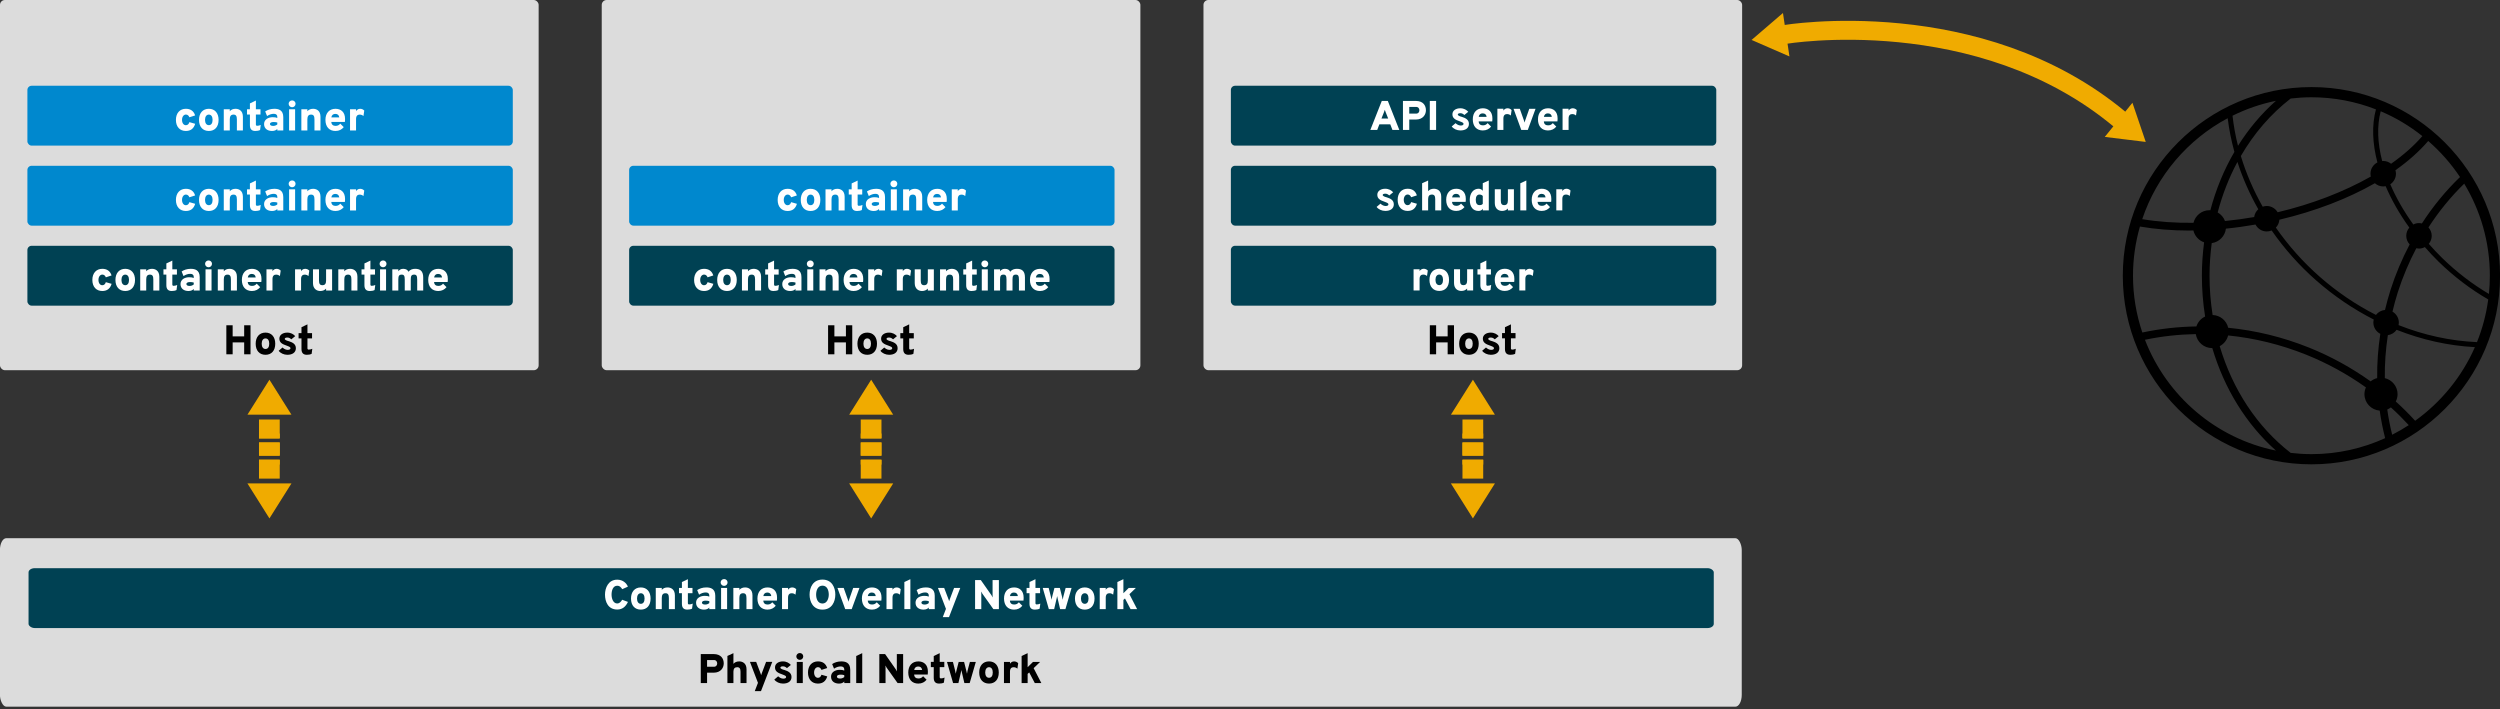 <?xml version="1.0" encoding="UTF-8" standalone="no"?>
<!-- Created with Inkscape (http://www.inkscape.org/) -->

<svg
   xmlns:dc="http://purl.org/dc/elements/1.1/"
   xmlns:cc="http://creativecommons.org/ns#"
   xmlns:rdf="http://www.w3.org/1999/02/22-rdf-syntax-ns#"
   xmlns:svg="http://www.w3.org/2000/svg"
   xmlns="http://www.w3.org/2000/svg"
   xmlns:sodipodi="http://sodipodi.sourceforge.net/DTD/sodipodi-0.dtd"
   xmlns:inkscape="http://www.inkscape.org/namespaces/inkscape"
   width="510.491mm"
   height="144.786mm"
   viewBox="0 0 510.491 144.786"
   version="1.1"
   id="svg8"
   inkscape:version="0.92.3 (2405546, 2018-03-11)"
   sodipodi:docname="orchestration.svg">
  <rect x="0" y="0" width="510.491" height="144.786" fill="#333333" stroke="none"/>
  <defs
     id="defs2">
    <marker
       inkscape:isstock="true"
       style="overflow:visible"
       id="TriangleOutM"
       refX="0"
       refY="0"
       orient="auto"
       inkscape:stockid="TriangleOutM">
      <path
         inkscape:connector-curvature="0"
         transform="scale(0.4)"
         style="fill:#000000;fill-opacity:1;fill-rule:evenodd;stroke:#000000;stroke-width:1pt;stroke-opacity:1"
         d="M 5.77,0 -2.88,5 V -5 Z"
         id="path5291" />
    </marker>
    <marker
       inkscape:isstock="true"
       style="overflow:visible"
       id="marker5424"
       refX="0"
       refY="0"
       orient="auto"
       inkscape:stockid="Arrow1Send">
      <path
         inkscape:connector-curvature="0"
         transform="matrix(-0.2,0,0,-0.2,-1.2,0)"
         style="fill:#000000;fill-opacity:1;fill-rule:evenodd;stroke:#000000;stroke-width:1pt;stroke-opacity:1"
         d="M 0,0 5,-5 -12.5,0 5,5 Z"
         id="path5422" />
    </marker>
    <marker
       inkscape:isstock="true"
       style="overflow:visible"
       id="Arrow2Send"
       refX="0"
       refY="0"
       orient="auto"
       inkscape:stockid="Arrow2Send">
      <path
         inkscape:connector-curvature="0"
         transform="matrix(-0.3,0,0,-0.3,0.69,0)"
         d="M 8.719,4.034 -2.207,0.016 8.719,-4.002 c -1.745,2.372 -1.735,5.617 -6e-7,8.035 z"
         style="fill:#000000;fill-opacity:1;fill-rule:evenodd;stroke:#000000;stroke-width:0.625;stroke-linejoin:round;stroke-opacity:1"
         id="path5179" />
    </marker>
    <marker
       inkscape:isstock="true"
       style="overflow:visible"
       id="Arrow2Mend"
       refX="0"
       refY="0"
       orient="auto"
       inkscape:stockid="Arrow2Mend">
      <path
         inkscape:connector-curvature="0"
         transform="scale(-0.6)"
         d="M 8.719,4.034 -2.207,0.016 8.719,-4.002 c -1.745,2.372 -1.735,5.617 -6e-7,8.035 z"
         style="fill:#000000;fill-opacity:1;fill-rule:evenodd;stroke:#000000;stroke-width:0.625;stroke-linejoin:round;stroke-opacity:1"
         id="path5173" />
    </marker>
    <marker
       inkscape:isstock="true"
       style="overflow:visible"
       id="Arrow1Send"
       refX="0"
       refY="0"
       orient="auto"
       inkscape:stockid="Arrow1Send">
      <path
         inkscape:connector-curvature="0"
         transform="matrix(-0.2,0,0,-0.2,-1.2,0)"
         style="fill:#000000;fill-opacity:1;fill-rule:evenodd;stroke:#000000;stroke-width:1pt;stroke-opacity:1"
         d="M 0,0 5,-5 -12.5,0 5,5 Z"
         id="path5161" />
    </marker>
    <marker
       inkscape:isstock="true"
       style="overflow:visible"
       id="TriangleOutL"
       refX="0"
       refY="0"
       orient="auto"
       inkscape:stockid="TriangleOutL">
      <path
         inkscape:connector-curvature="0"
         transform="scale(0.8)"
         style="fill:#000000;fill-opacity:1;fill-rule:evenodd;stroke:#000000;stroke-width:1pt;stroke-opacity:1"
         d="M 5.77,0 -2.88,5 V -5 Z"
         id="path5288" />
    </marker>
    <marker
       inkscape:isstock="true"
       style="overflow:visible"
       id="Arrow2Lend"
       refX="0"
       refY="0"
       orient="auto"
       inkscape:stockid="Arrow2Lend">
      <path
         inkscape:connector-curvature="0"
         transform="matrix(-1.1,0,0,-1.1,-1.1,0)"
         d="M 8.719,4.034 -2.207,0.016 8.719,-4.002 c -1.745,2.372 -1.735,5.617 -6e-7,8.035 z"
         style="fill:#000000;fill-opacity:1;fill-rule:evenodd;stroke:#000000;stroke-width:0.625;stroke-linejoin:round;stroke-opacity:1"
         id="path5167" />
    </marker>
    <marker
       inkscape:isstock="true"
       style="overflow:visible"
       id="Arrow1Lend"
       refX="0"
       refY="0"
       orient="auto"
       inkscape:stockid="Arrow1Lend">
      <path
         inkscape:connector-curvature="0"
         transform="matrix(-0.8,0,0,-0.8,-10,0)"
         style="fill:#000000;fill-opacity:1;fill-rule:evenodd;stroke:#000000;stroke-width:1pt;stroke-opacity:1"
         d="M 0,0 5,-5 -12.5,0 5,5 Z"
         id="path5149" />
    </marker>
    <marker
       inkscape:isstock="true"
       style="overflow:visible"
       id="TriangleOutM-4"
       refX="0"
       refY="0"
       orient="auto"
       inkscape:stockid="TriangleOutM">
      <path
         transform="scale(0.4)"
         style="fill:#000000;fill-opacity:1;fill-rule:evenodd;stroke:#000000;stroke-width:1pt;stroke-opacity:1"
         d="M 5.77,0 -2.88,5 V -5 Z"
         id="path5291-5"
         inkscape:connector-curvature="0" />
    </marker>
    <marker
       inkscape:isstock="true"
       style="overflow:visible"
       id="TriangleOutM-4-0"
       refX="0"
       refY="0"
       orient="auto"
       inkscape:stockid="TriangleOutM">
      <path
         transform="scale(0.4)"
         style="fill:#000000;fill-opacity:1;fill-rule:evenodd;stroke:#000000;stroke-width:1pt;stroke-opacity:1"
         d="M 5.77,0 -2.88,5 V -5 Z"
         id="path5291-5-2"
         inkscape:connector-curvature="0" />
    </marker>
  </defs>
  <sodipodi:namedview
     id="base"
     pagecolor="#ffffff"
     bordercolor="#666666"
     borderopacity="1.0"
     inkscape:pageopacity="0.0"
     inkscape:pageshadow="2"
     inkscape:zoom="0.7"
     inkscape:cx="906.82132"
     inkscape:cy="215.25595"
     inkscape:document-units="mm"
     inkscape:current-layer="layer1"
     showgrid="false"
     showguides="true"
     inkscape:guide-bbox="true"
     fit-margin-top="0"
     fit-margin-left="0"
     fit-margin-right="0"
     fit-margin-bottom="0.4"
     inkscape:window-width="1920"
     inkscape:window-height="1060"
     inkscape:window-x="0"
     inkscape:window-y="0"
     inkscape:window-maximized="1" />
  <g
     inkscape:label="Layer 1"
     inkscape:groupmode="layer"
     id="layer1"
     transform="translate(133.297,20.961)">
    <g
       id="g4446"
       transform="translate(1.553943e-5,3.186)"
       style="fill:#f0ab00">
      <g
         transform="translate(58.586,11.452)"
         id="g916"
         style="fill:#f0ab00">
        <g
           id="g1364-5-6"
           transform="matrix(0,0.356,0.356,0,76.489,-58.244)"
           style="fill:#f0ab00">
          <path
             transform="matrix(0,0.572,-0.525,0,358.253,-94.946)"
             inkscape:transform-center-y="-6.370469"
             inkscape:transform-center-x="-1.6225302e-06"
             d="m 347.127,33.062 -22.068,0 -22.068,0 11.034,-19.111 11.034,-19.111 11.034,19.111 z"
             inkscape:randomized="0"
             inkscape:rounded="0"
             inkscape:flatsided="false"
             sodipodi:arg2="1.5707963"
             sodipodi:arg1="0.52359878"
             sodipodi:r2="12.740937"
             sodipodi:r1="25.481874"
             sodipodi:cy="20.321421"
             sodipodi:cx="325.05951"
             sodipodi:sides="3"
             id="path1226-3-4"
             style="opacity:1;vector-effect:none;fill:#f0ab00;fill-opacity:1;stroke:none;stroke-width:2.565;stroke-linecap:butt;stroke-linejoin:round;stroke-miterlimit:4;stroke-dasharray:none;stroke-dashoffset:0;stroke-opacity:1"
             sodipodi:type="star" />
          <g
             transform="matrix(1,0,0,0.572,-5.146,33.53)"
             id="g1277-7-0"
             style="fill:#f0ab00">
            <rect
               style="opacity:1;vector-effect:none;fill:#f0ab00;fill-opacity:1;stroke:none;stroke-width:1.317;stroke-linecap:butt;stroke-linejoin:round;stroke-miterlimit:4;stroke-dasharray:none;stroke-dashoffset:0;stroke-opacity:1"
               id="rect1228-6-3"
               width="20.789"
               height="10.961"
               x="89.979"
               y="332.317"
               ry="0"
               transform="matrix(0,1,1,0,0,0)" />
            <rect
               style="opacity:1;vector-effect:none;fill:#f0ab00;fill-opacity:1;stroke:none;stroke-width:1.094;stroke-linecap:butt;stroke-linejoin:round;stroke-miterlimit:4;stroke-dasharray:none;stroke-dashoffset:0;stroke-opacity:1"
               id="rect1228-2-81-5"
               width="20.789"
               height="7.56"
               x="89.979"
               y="322.488"
               ry="0"
               transform="matrix(0,1,1,0,0,0)" />
            <rect
               style="opacity:1;vector-effect:none;fill:#f0ab00;fill-opacity:1;stroke:none;stroke-width:0.647;stroke-linecap:butt;stroke-linejoin:round;stroke-miterlimit:4;stroke-dasharray:none;stroke-dashoffset:0;stroke-opacity:1"
               id="rect1228-2-8-3-8"
               width="20.789"
               height="2.646"
               x="89.979"
               y="317.421"
               ry="0"
               transform="matrix(0,1,1,0,0,0)" />
          </g>
        </g>
        <g
           id="g1364-5-6-5"
           transform="matrix(0,-0.356,0.356,0,76.489,170.439)"
           style="fill:#f0ab00">
          <path
             transform="matrix(0,0.572,-0.525,0,358.253,-94.946)"
             inkscape:transform-center-y="-6.370469"
             inkscape:transform-center-x="-1.6225302e-06"
             d="m 347.127,33.062 -22.068,0 -22.068,0 11.034,-19.111 11.034,-19.111 11.034,19.111 z"
             inkscape:randomized="0"
             inkscape:rounded="0"
             inkscape:flatsided="false"
             sodipodi:arg2="1.5707963"
             sodipodi:arg1="0.52359878"
             sodipodi:r2="12.740937"
             sodipodi:r1="25.481874"
             sodipodi:cy="20.321421"
             sodipodi:cx="325.05951"
             sodipodi:sides="3"
             id="path1226-3-4-3"
             style="opacity:1;vector-effect:none;fill:#f0ab00;fill-opacity:1;stroke:none;stroke-width:2.565;stroke-linecap:butt;stroke-linejoin:round;stroke-miterlimit:4;stroke-dasharray:none;stroke-dashoffset:0;stroke-opacity:1"
             sodipodi:type="star" />
          <g
             transform="matrix(1,0,0,0.572,-5.146,33.53)"
             id="g1277-7-0-5"
             style="fill:#f0ab00">
            <rect
               style="opacity:1;vector-effect:none;fill:#f0ab00;fill-opacity:1;stroke:none;stroke-width:1.317;stroke-linecap:butt;stroke-linejoin:round;stroke-miterlimit:4;stroke-dasharray:none;stroke-dashoffset:0;stroke-opacity:1"
               id="rect1228-6-3-6"
               width="20.789"
               height="10.961"
               x="89.979"
               y="332.317"
               ry="0"
               transform="matrix(0,1,1,0,0,0)" />
            <rect
               style="opacity:1;vector-effect:none;fill:#f0ab00;fill-opacity:1;stroke:none;stroke-width:1.094;stroke-linecap:butt;stroke-linejoin:round;stroke-miterlimit:4;stroke-dasharray:none;stroke-dashoffset:0;stroke-opacity:1"
               id="rect1228-2-81-5-2"
               width="20.789"
               height="7.56"
               x="89.979"
               y="322.488"
               ry="0"
               transform="matrix(0,1,1,0,0,0)" />
            <rect
               style="opacity:1;vector-effect:none;fill:#f0ab00;fill-opacity:1;stroke:none;stroke-width:0.647;stroke-linecap:butt;stroke-linejoin:round;stroke-miterlimit:4;stroke-dasharray:none;stroke-dashoffset:0;stroke-opacity:1"
               id="rect1228-2-8-3-8-9"
               width="20.789"
               height="2.646"
               x="89.979"
               y="317.421"
               ry="0"
               transform="matrix(0,1,1,0,0,0)" />
          </g>
        </g>
      </g>
    </g>
    <g
       id="g916-3"
       transform="translate(-187.159,14.638)"
       style="fill:#f0ab00">
      <g
         transform="matrix(0,0.356,0.356,0,76.489,-58.244)"
         id="g1364-5-6-6"
         style="fill:#f0ab00">
        <path
           sodipodi:type="star"
           style="opacity:1;vector-effect:none;fill:#f0ab00;fill-opacity:1;stroke:none;stroke-width:2.565;stroke-linecap:butt;stroke-linejoin:round;stroke-miterlimit:4;stroke-dasharray:none;stroke-dashoffset:0;stroke-opacity:1"
           id="path1226-3-4-7"
           sodipodi:sides="3"
           sodipodi:cx="325.05951"
           sodipodi:cy="20.321421"
           sodipodi:r1="25.481874"
           sodipodi:r2="12.740937"
           sodipodi:arg1="0.52359878"
           sodipodi:arg2="1.5707963"
           inkscape:flatsided="false"
           inkscape:rounded="0"
           inkscape:randomized="0"
           d="m 347.127,33.062 -22.068,0 -22.068,0 11.034,-19.111 11.034,-19.111 11.034,19.111 z"
           inkscape:transform-center-x="-1.6225302e-06"
           inkscape:transform-center-y="-6.370469"
           transform="matrix(0,0.572,-0.525,0,358.253,-94.946)" />
        <g
           style="fill:#f0ab00"
           id="g1277-7-0-53"
           transform="matrix(1,0,0,0.572,-5.146,33.53)">
          <rect
             transform="matrix(0,1,1,0,0,0)"
             ry="0"
             y="332.317"
             x="89.979"
             height="10.961"
             width="20.789"
             id="rect1228-6-3-5"
             style="opacity:1;vector-effect:none;fill:#f0ab00;fill-opacity:1;stroke:none;stroke-width:1.317;stroke-linecap:butt;stroke-linejoin:round;stroke-miterlimit:4;stroke-dasharray:none;stroke-dashoffset:0;stroke-opacity:1" />
          <rect
             transform="matrix(0,1,1,0,0,0)"
             ry="0"
             y="322.488"
             x="89.979"
             height="7.56"
             width="20.789"
             id="rect1228-2-81-5-6"
             style="opacity:1;vector-effect:none;fill:#f0ab00;fill-opacity:1;stroke:none;stroke-width:1.094;stroke-linecap:butt;stroke-linejoin:round;stroke-miterlimit:4;stroke-dasharray:none;stroke-dashoffset:0;stroke-opacity:1" />
          <rect
             transform="matrix(0,1,1,0,0,0)"
             ry="0"
             y="317.421"
             x="89.979"
             height="2.646"
             width="20.789"
             id="rect1228-2-8-3-8-2"
             style="opacity:1;vector-effect:none;fill:#f0ab00;fill-opacity:1;stroke:none;stroke-width:0.647;stroke-linecap:butt;stroke-linejoin:round;stroke-miterlimit:4;stroke-dasharray:none;stroke-dashoffset:0;stroke-opacity:1" />
        </g>
      </g>
      <g
         transform="matrix(0,-0.356,0.356,0,76.489,170.439)"
         id="g1364-5-6-5-9"
         style="fill:#f0ab00">
        <path
           sodipodi:type="star"
           style="opacity:1;vector-effect:none;fill:#f0ab00;fill-opacity:1;stroke:none;stroke-width:2.565;stroke-linecap:butt;stroke-linejoin:round;stroke-miterlimit:4;stroke-dasharray:none;stroke-dashoffset:0;stroke-opacity:1"
           id="path1226-3-4-3-1"
           sodipodi:sides="3"
           sodipodi:cx="325.05951"
           sodipodi:cy="20.321421"
           sodipodi:r1="25.481874"
           sodipodi:r2="12.740937"
           sodipodi:arg1="0.52359878"
           sodipodi:arg2="1.5707963"
           inkscape:flatsided="false"
           inkscape:rounded="0"
           inkscape:randomized="0"
           d="m 347.127,33.062 -22.068,0 -22.068,0 11.034,-19.111 11.034,-19.111 11.034,19.111 z"
           inkscape:transform-center-x="-1.6225302e-06"
           inkscape:transform-center-y="-6.370469"
           transform="matrix(0,0.572,-0.525,0,358.253,-94.946)" />
        <g
           style="fill:#f0ab00"
           id="g1277-7-0-5-2"
           transform="matrix(1,0,0,0.572,-5.146,33.53)">
          <rect
             transform="matrix(0,1,1,0,0,0)"
             ry="0"
             y="332.317"
             x="89.979"
             height="10.961"
             width="20.789"
             id="rect1228-6-3-6-7"
             style="opacity:1;vector-effect:none;fill:#f0ab00;fill-opacity:1;stroke:none;stroke-width:1.317;stroke-linecap:butt;stroke-linejoin:round;stroke-miterlimit:4;stroke-dasharray:none;stroke-dashoffset:0;stroke-opacity:1" />
          <rect
             transform="matrix(0,1,1,0,0,0)"
             ry="0"
             y="322.488"
             x="89.979"
             height="7.56"
             width="20.789"
             id="rect1228-2-81-5-2-0"
             style="opacity:1;vector-effect:none;fill:#f0ab00;fill-opacity:1;stroke:none;stroke-width:1.094;stroke-linecap:butt;stroke-linejoin:round;stroke-miterlimit:4;stroke-dasharray:none;stroke-dashoffset:0;stroke-opacity:1" />
          <rect
             transform="matrix(0,1,1,0,0,0)"
             ry="0"
             y="317.421"
             x="89.979"
             height="2.646"
             width="20.789"
             id="rect1228-2-8-3-8-9-9"
             style="opacity:1;vector-effect:none;fill:#f0ab00;fill-opacity:1;stroke:none;stroke-width:0.647;stroke-linecap:butt;stroke-linejoin:round;stroke-miterlimit:4;stroke-dasharray:none;stroke-dashoffset:0;stroke-opacity:1" />
        </g>
      </g>
    </g>
    <g
       id="g916-3-2"
       transform="translate(-64.286,14.638)"
       style="fill:#f0ab00">
      <g
         transform="matrix(0,0.356,0.356,0,76.489,-58.244)"
         id="g1364-5-6-6-3"
         style="fill:#f0ab00">
        <path
           sodipodi:type="star"
           style="opacity:1;vector-effect:none;fill:#f0ab00;fill-opacity:1;stroke:none;stroke-width:2.565;stroke-linecap:butt;stroke-linejoin:round;stroke-miterlimit:4;stroke-dasharray:none;stroke-dashoffset:0;stroke-opacity:1"
           id="path1226-3-4-7-7"
           sodipodi:sides="3"
           sodipodi:cx="325.05951"
           sodipodi:cy="20.321421"
           sodipodi:r1="25.481874"
           sodipodi:r2="12.740937"
           sodipodi:arg1="0.52359878"
           sodipodi:arg2="1.5707963"
           inkscape:flatsided="false"
           inkscape:rounded="0"
           inkscape:randomized="0"
           d="m 347.127,33.062 -22.068,0 -22.068,0 11.034,-19.111 11.034,-19.111 11.034,19.111 z"
           inkscape:transform-center-x="-1.6225302e-06"
           inkscape:transform-center-y="-6.370469"
           transform="matrix(0,0.572,-0.525,0,358.253,-94.946)" />
        <g
           style="fill:#f0ab00"
           id="g1277-7-0-53-5"
           transform="matrix(1,0,0,0.572,-5.146,33.53)">
          <rect
             transform="matrix(0,1,1,0,0,0)"
             ry="0"
             y="332.317"
             x="89.979"
             height="10.961"
             width="20.789"
             id="rect1228-6-3-5-9"
             style="opacity:1;vector-effect:none;fill:#f0ab00;fill-opacity:1;stroke:none;stroke-width:1.317;stroke-linecap:butt;stroke-linejoin:round;stroke-miterlimit:4;stroke-dasharray:none;stroke-dashoffset:0;stroke-opacity:1" />
          <rect
             transform="matrix(0,1,1,0,0,0)"
             ry="0"
             y="322.488"
             x="89.979"
             height="7.56"
             width="20.789"
             id="rect1228-2-81-5-6-2"
             style="opacity:1;vector-effect:none;fill:#f0ab00;fill-opacity:1;stroke:none;stroke-width:1.094;stroke-linecap:butt;stroke-linejoin:round;stroke-miterlimit:4;stroke-dasharray:none;stroke-dashoffset:0;stroke-opacity:1" />
          <rect
             transform="matrix(0,1,1,0,0,0)"
             ry="0"
             y="317.421"
             x="89.979"
             height="2.646"
             width="20.789"
             id="rect1228-2-8-3-8-2-2"
             style="opacity:1;vector-effect:none;fill:#f0ab00;fill-opacity:1;stroke:none;stroke-width:0.647;stroke-linecap:butt;stroke-linejoin:round;stroke-miterlimit:4;stroke-dasharray:none;stroke-dashoffset:0;stroke-opacity:1" />
        </g>
      </g>
      <g
         transform="matrix(0,-0.356,0.356,0,76.489,170.439)"
         id="g1364-5-6-5-9-8"
         style="fill:#f0ab00">
        <path
           sodipodi:type="star"
           style="opacity:1;vector-effect:none;fill:#f0ab00;fill-opacity:1;stroke:none;stroke-width:2.565;stroke-linecap:butt;stroke-linejoin:round;stroke-miterlimit:4;stroke-dasharray:none;stroke-dashoffset:0;stroke-opacity:1"
           id="path1226-3-4-3-1-9"
           sodipodi:sides="3"
           sodipodi:cx="325.05951"
           sodipodi:cy="20.321421"
           sodipodi:r1="25.481874"
           sodipodi:r2="12.740937"
           sodipodi:arg1="0.52359878"
           sodipodi:arg2="1.5707963"
           inkscape:flatsided="false"
           inkscape:rounded="0"
           inkscape:randomized="0"
           d="m 347.127,33.062 -22.068,0 -22.068,0 11.034,-19.111 11.034,-19.111 11.034,19.111 z"
           inkscape:transform-center-x="-1.6225302e-06"
           inkscape:transform-center-y="-6.370469"
           transform="matrix(0,0.572,-0.525,0,358.253,-94.946)" />
        <g
           style="fill:#f0ab00"
           id="g1277-7-0-5-2-7"
           transform="matrix(1,0,0,0.572,-5.146,33.53)">
          <rect
             transform="matrix(0,1,1,0,0,0)"
             ry="0"
             y="332.317"
             x="89.979"
             height="10.961"
             width="20.789"
             id="rect1228-6-3-6-7-3"
             style="opacity:1;vector-effect:none;fill:#f0ab00;fill-opacity:1;stroke:none;stroke-width:1.317;stroke-linecap:butt;stroke-linejoin:round;stroke-miterlimit:4;stroke-dasharray:none;stroke-dashoffset:0;stroke-opacity:1" />
          <rect
             transform="matrix(0,1,1,0,0,0)"
             ry="0"
             y="322.488"
             x="89.979"
             height="7.56"
             width="20.789"
             id="rect1228-2-81-5-2-0-6"
             style="opacity:1;vector-effect:none;fill:#f0ab00;fill-opacity:1;stroke:none;stroke-width:1.094;stroke-linecap:butt;stroke-linejoin:round;stroke-miterlimit:4;stroke-dasharray:none;stroke-dashoffset:0;stroke-opacity:1" />
          <rect
             transform="matrix(0,1,1,0,0,0)"
             ry="0"
             y="317.421"
             x="89.979"
             height="2.646"
             width="20.789"
             id="rect1228-2-8-3-8-9-9-1"
             style="opacity:1;vector-effect:none;fill:#f0ab00;fill-opacity:1;stroke:none;stroke-width:0.647;stroke-linecap:butt;stroke-linejoin:round;stroke-miterlimit:4;stroke-dasharray:none;stroke-dashoffset:0;stroke-opacity:1" />
        </g>
      </g>
    </g>
    <g
       id="g4784"
       transform="translate(8.018,3.9332275e-6)">
      <rect
         ry="0.997"
         y="-20.961"
         x="-141.316"
         height="75.595"
         width="109.991"
         id="rect2706"
         style="opacity:1;vector-effect:none;fill:#dcdcdc;fill-opacity:1;stroke:none;stroke-width:1.416;stroke-linecap:butt;stroke-linejoin:round;stroke-miterlimit:4;stroke-dasharray:none;stroke-dashoffset:0;stroke-opacity:1" />
      <g
         transform="translate(-190.83,-156.942)"
         id="text2894"
         style="font-style:normal;font-variant:normal;font-weight:900;font-stretch:normal;font-size:8.467px;line-height:1.25;font-family:Overpass;-inkscape-font-specification:'Overpass Heavy';letter-spacing:0px;word-spacing:0px;fill:#000000;fill-opacity:1;stroke:none;stroke-width:0.265"
         aria-label="Host">
        <path
           inkscape:connector-curvature="0"
           id="path3057"
           style="font-size:8.467px;stroke-width:0.265"
           d="m 99.375,208.327 h 1.295 v -5.927 h -1.295 v 2.269 h -2.354 v -2.269 h -1.287 v 5.927 h 1.287 v -2.43 h 2.354 z" />
        <path
           inkscape:connector-curvature="0"
           id="path3059"
           style="font-size:8.467px;stroke-width:0.265"
           d="m 103.73,208.428 c 1.219,0 1.99,-0.838 1.99,-2.261 0,-1.397 -0.77,-2.269 -1.99,-2.269 -1.228,0 -2.007,0.872 -2.007,2.269 0,1.422 0.779,2.261 2.007,2.261 z m 0,-1.185 c -0.474,0 -0.779,-0.398 -0.779,-1.075 0,-0.677 0.305,-1.084 0.779,-1.084 0.483,0 0.762,0.406 0.762,1.084 0,0.677 -0.279,1.075 -0.762,1.075 z" />
        <path
           inkscape:connector-curvature="0"
           id="path3061"
           style="font-size:8.467px;stroke-width:0.265"
           d="m 108.196,208.428 c 1.05,0 1.736,-0.483 1.736,-1.346 0,-0.906 -0.779,-1.211 -1.422,-1.422 -0.449,-0.11 -0.847,-0.279 -0.847,-0.474 0,-0.186 0.203,-0.279 0.508,-0.279 0.279,0 0.508,0.068 0.83,0.364 l 0.796,-0.652 c -0.339,-0.381 -0.864,-0.72 -1.626,-0.72 -0.872,0 -1.609,0.44 -1.609,1.228 0,0.787 0.542,1.118 1.532,1.448 0.516,0.195 0.737,0.296 0.737,0.508 0,0.246 -0.246,0.339 -0.601,0.339 -0.432,0 -0.847,-0.305 -1.024,-0.483 l -0.787,0.669 c 0.356,0.5 1.067,0.821 1.778,0.821 z" />
        <path
           inkscape:connector-curvature="0"
           id="path3063"
           style="font-size:8.467px;stroke-width:0.265"
           d="m 112.169,208.428 c 0.381,0 0.703,-0.059 0.982,-0.195 l 0.135,-1.033 c -0.262,0.119 -0.508,0.169 -0.745,0.169 -0.119,0 -0.246,-0.076 -0.246,-0.246 v -2.049 h 0.94 v -1.075 h -0.94 v -1.786 l -1.219,0.584 v 1.202 h -0.593 v 1.075 h 0.593 v 2.167 c 0,0.762 0.322,1.185 1.092,1.185 z" />
      </g>
      <g
         transform="translate(-190.83,-155.763)"
         id="g3098">
        <g
           id="g3111">
          <rect
             ry="0.857"
             y="168.653"
             x="55.109"
             height="12.226"
             width="99.117"
             id="rect4267-9-7"
             style="fill:#0088ce;stroke-width:0.355;stroke-dasharray:1.064, 1.064" />
          <g
             id="text2985"
             style="font-style:normal;font-variant:normal;font-weight:900;font-stretch:normal;font-size:8.467px;line-height:1.25;font-family:Overpass;-inkscape-font-specification:'Overpass Heavy';letter-spacing:0px;word-spacing:0px;fill:#ffffff;fill-opacity:1;stroke:none;stroke-width:0.265"
             aria-label="container">
            <path
               inkscape:connector-curvature="0"
               id="path3005"
               style="fill:#ffffff;stroke-width:0.265"
               d="m 87.464,177.885 c 0.982,0 1.617,-0.483 1.905,-1.465 l -1.177,-0.339 c -0.127,0.406 -0.373,0.627 -0.728,0.627 -0.44,0 -0.779,-0.432 -0.779,-1.084 0,-0.643 0.339,-1.092 0.796,-1.092 0.339,0 0.584,0.229 0.711,0.559 l 1.168,-0.381 c -0.296,-0.94 -0.974,-1.355 -1.897,-1.355 -1.211,0 -2.024,0.872 -2.024,2.269 0,1.422 0.813,2.261 2.024,2.261 z" />
            <path
               inkscape:connector-curvature="0"
               id="path3007"
               style="fill:#ffffff;stroke-width:0.265"
               d="m 92.16,177.885 c 1.219,0 1.99,-0.838 1.99,-2.261 0,-1.397 -0.77,-2.269 -1.99,-2.269 -1.228,0 -2.007,0.872 -2.007,2.269 0,1.422 0.779,2.261 2.007,2.261 z m 0,-1.185 c -0.474,0 -0.779,-0.398 -0.779,-1.075 0,-0.677 0.305,-1.084 0.779,-1.084 0.483,0 0.762,0.406 0.762,1.084 0,0.677 -0.279,1.075 -0.762,1.075 z" />
            <path
               inkscape:connector-curvature="0"
               id="path3009"
               style="fill:#ffffff;stroke-width:0.265"
               d="m 97.885,177.784 h 1.228 v -2.811 c 0,-1.262 -0.838,-1.617 -1.499,-1.617 -0.525,0 -0.914,0.186 -1.177,0.5 v -0.398 h -1.228 v 4.326 h 1.228 v -2.269 c 0,-0.652 0.22,-0.974 0.762,-0.974 0.508,0 0.686,0.305 0.686,0.991 z" />
            <path
               inkscape:connector-curvature="0"
               id="path3011"
               style="fill:#ffffff;stroke-width:0.265"
               d="m 101.64,177.885 c 0.381,0 0.703,-0.059 0.982,-0.195 l 0.135,-1.033 c -0.262,0.119 -0.508,0.169 -0.745,0.169 -0.119,0 -0.246,-0.076 -0.246,-0.246 v -2.049 h 0.94 v -1.075 h -0.94 v -1.786 l -1.219,0.584 v 1.202 h -0.593 v 1.075 H 100.548 v 2.167 c 0,0.762 0.322,1.185 1.092,1.185 z" />
            <path
               inkscape:connector-curvature="0"
               id="path3013"
               style="fill:#ffffff;stroke-width:0.265"
               d="m 106.14,177.784 h 1.219 v -2.735 c 0,-1.49 -1.033,-1.693 -1.837,-1.693 -0.762,0 -1.405,0.237 -1.854,0.542 l 0.381,0.94 c 0.457,-0.305 0.906,-0.457 1.389,-0.457 0.423,0 0.703,0.203 0.703,0.61 v 0.237 c -0.246,-0.11 -0.525,-0.152 -0.948,-0.152 -0.855,0 -1.753,0.44 -1.753,1.389 0,0.948 0.711,1.422 1.626,1.422 0.559,0 0.864,-0.195 1.075,-0.423 z m -0.838,-0.931 c -0.423,0 -0.66,-0.144 -0.66,-0.381 0,-0.313 0.339,-0.415 0.762,-0.415 0.271,0 0.508,0.034 0.737,0.102 v 0.389 c -0.203,0.161 -0.466,0.305 -0.838,0.305 z" />
            <path
               inkscape:connector-curvature="0"
               id="path3015"
               style="fill:#ffffff;stroke-width:0.265"
               d="m 109.165,173.042 c 0.398,0 0.703,-0.322 0.703,-0.703 0,-0.389 -0.305,-0.694 -0.703,-0.694 -0.389,0 -0.711,0.305 -0.711,0.694 0,0.381 0.322,0.703 0.711,0.703 z m -0.618,4.741 h 1.228 v -4.326 h -1.228 z" />
            <path
               inkscape:connector-curvature="0"
               id="path3017"
               style="fill:#ffffff;stroke-width:0.265"
               d="m 113.727,177.784 h 1.228 v -2.811 c 0,-1.262 -0.838,-1.617 -1.499,-1.617 -0.525,0 -0.914,0.186 -1.177,0.5 v -0.398 h -1.228 v 4.326 h 1.228 v -2.269 c 0,-0.652 0.22,-0.974 0.762,-0.974 0.508,0 0.686,0.305 0.686,0.991 z" />
            <path
               inkscape:connector-curvature="0"
               id="path3019"
               style="fill:#ffffff;stroke-width:0.265"
               d="m 118.024,177.885 c 0.745,0 1.287,-0.305 1.685,-0.787 l -0.711,-0.711 c -0.271,0.322 -0.542,0.457 -0.974,0.457 -0.457,0 -0.83,-0.229 -0.855,-0.804 h 2.769 c 0.034,-0.22 0.034,-0.474 0.034,-0.635 0,-1.389 -0.855,-2.049 -1.947,-2.049 -1.262,0 -2.057,0.872 -2.057,2.261 0,1.422 0.779,2.269 2.057,2.269 z m -0.847,-2.769 c 0.059,-0.457 0.364,-0.72 0.796,-0.72 0.508,0 0.762,0.262 0.821,0.72 z" />
            <path
               inkscape:connector-curvature="0"
               id="path3021"
               style="fill:#ffffff;stroke-width:0.265"
               d="m 120.99,177.784 h 1.228 v -2.345 c 0,-0.694 0.356,-0.897 0.745,-0.897 0.356,0 0.576,0.135 0.77,0.296 l 0.161,-1.118 c -0.212,-0.22 -0.483,-0.364 -0.855,-0.364 -0.449,0 -0.737,0.322 -0.821,0.491 v -0.389 h -1.228 z" />
          </g>
        </g>
      </g>
      <g
         transform="translate(-190.83,-156.942)"
         id="g3085">
        <g
           id="g2890"
           transform="translate(130.78,23.964)">
          <rect
             ry="0.857"
             y="162.206"
             x="-75.671"
             height="12.226"
             width="99.117"
             id="rect4267-9"
             style="fill:#004153;stroke-width:0.355;stroke-dasharray:1.064, 1.064" />
        </g>
        <g
           aria-label="container runtime"
           style="font-style:normal;font-variant:normal;font-weight:900;font-stretch:normal;font-size:8.467px;line-height:1.25;font-family:Overpass;-inkscape-font-specification:'Overpass Heavy';letter-spacing:0px;word-spacing:0px;fill:#ffffff;fill-opacity:1;stroke:none;stroke-width:0.265"
           id="text2985-5">
          <path
             inkscape:connector-curvature="0"
             d="m 70.4,195.403 c 0.982,0 1.617,-0.483 1.905,-1.465 l -1.177,-0.339 c -0.127,0.406 -0.373,0.627 -0.728,0.627 -0.44,0 -0.779,-0.432 -0.779,-1.084 0,-0.643 0.339,-1.092 0.796,-1.092 0.339,0 0.584,0.229 0.711,0.559 l 1.168,-0.381 c -0.296,-0.94 -0.974,-1.355 -1.897,-1.355 -1.211,0 -2.024,0.872 -2.024,2.269 0,1.422 0.813,2.261 2.024,2.261 z"
             style="fill:#ffffff;stroke-width:0.265"
             id="path3024" />
          <path
             inkscape:connector-curvature="0"
             d="m 75.096,195.403 c 1.219,0 1.99,-0.838 1.99,-2.261 0,-1.397 -0.77,-2.269 -1.99,-2.269 -1.228,0 -2.007,0.872 -2.007,2.269 0,1.422 0.779,2.261 2.007,2.261 z m 0,-1.185 c -0.474,0 -0.779,-0.398 -0.779,-1.075 0,-0.677 0.305,-1.084 0.779,-1.084 0.483,0 0.762,0.406 0.762,1.084 0,0.677 -0.279,1.075 -0.762,1.075 z"
             style="fill:#ffffff;stroke-width:0.265"
             id="path3026" />
          <path
             inkscape:connector-curvature="0"
             d="m 80.822,195.301 h 1.228 v -2.811 c 0,-1.262 -0.838,-1.617 -1.499,-1.617 -0.525,0 -0.914,0.186 -1.177,0.5 v -0.398 h -1.228 v 4.326 h 1.228 v -2.269 c 0,-0.652 0.22,-0.974 0.762,-0.974 0.508,0 0.686,0.305 0.686,0.991 z"
             style="fill:#ffffff;stroke-width:0.265"
             id="path3028" />
          <path
             inkscape:connector-curvature="0"
             d="m 84.577,195.403 c 0.381,0 0.703,-0.059 0.982,-0.195 l 0.135,-1.033 c -0.262,0.119 -0.508,0.169 -0.745,0.169 -0.119,0 -0.246,-0.076 -0.246,-0.246 v -2.049 h 0.94 v -1.075 h -0.94 v -1.786 l -1.219,0.584 v 1.202 h -0.593 v 1.075 h 0.593 v 2.167 c 0,0.762 0.322,1.185 1.092,1.185 z"
             style="fill:#ffffff;stroke-width:0.265"
             id="path3030" />
          <path
             inkscape:connector-curvature="0"
             d="m 89.076,195.301 h 1.219 v -2.735 c 0,-1.49 -1.033,-1.693 -1.837,-1.693 -0.762,0 -1.405,0.237 -1.854,0.542 l 0.381,0.94 c 0.457,-0.305 0.906,-0.457 1.389,-0.457 0.423,0 0.703,0.203 0.703,0.61 v 0.237 c -0.246,-0.11 -0.525,-0.152 -0.948,-0.152 -0.855,0 -1.753,0.44 -1.753,1.389 0,0.948 0.711,1.422 1.626,1.422 0.559,0 0.864,-0.195 1.075,-0.423 z m -0.838,-0.931 c -0.423,0 -0.66,-0.144 -0.66,-0.381 0,-0.313 0.339,-0.415 0.762,-0.415 0.271,0 0.508,0.034 0.737,0.102 v 0.389 c -0.203,0.161 -0.466,0.305 -0.838,0.305 z"
             style="fill:#ffffff;stroke-width:0.265"
             id="path3032" />
          <path
             inkscape:connector-curvature="0"
             d="m 92.101,190.56 c 0.398,0 0.703,-0.322 0.703,-0.703 0,-0.389 -0.305,-0.694 -0.703,-0.694 -0.389,0 -0.711,0.305 -0.711,0.694 0,0.381 0.322,0.703 0.711,0.703 z m -0.618,4.741 h 1.228 v -4.326 h -1.228 z"
             style="fill:#ffffff;stroke-width:0.265"
             id="path3034" />
          <path
             inkscape:connector-curvature="0"
             d="m 96.664,195.301 h 1.228 v -2.811 c 0,-1.262 -0.838,-1.617 -1.499,-1.617 -0.525,0 -0.914,0.186 -1.177,0.5 v -0.398 h -1.228 v 4.326 h 1.228 v -2.269 c 0,-0.652 0.22,-0.974 0.762,-0.974 0.508,0 0.686,0.305 0.686,0.991 z"
             style="fill:#ffffff;stroke-width:0.265"
             id="path3036" />
          <path
             inkscape:connector-curvature="0"
             d="m 100.96,195.403 c 0.745,0 1.287,-0.305 1.685,-0.787 l -0.711,-0.711 c -0.271,0.322 -0.542,0.457 -0.974,0.457 -0.457,0 -0.83,-0.229 -0.855,-0.804 h 2.769 c 0.034,-0.22 0.034,-0.474 0.034,-0.635 0,-1.389 -0.855,-2.049 -1.947,-2.049 -1.262,0 -2.057,0.872 -2.057,2.261 0,1.422 0.779,2.269 2.057,2.269 z m -0.847,-2.769 c 0.059,-0.457 0.364,-0.72 0.796,-0.72 0.508,0 0.762,0.262 0.821,0.72 z"
             style="fill:#ffffff;stroke-width:0.265"
             id="path3038" />
          <path
             inkscape:connector-curvature="0"
             d="m 103.927,195.301 h 1.228 v -2.345 c 0,-0.694 0.356,-0.897 0.745,-0.897 0.356,0 0.576,0.135 0.77,0.296 l 0.161,-1.118 c -0.212,-0.22 -0.483,-0.364 -0.855,-0.364 -0.449,0 -0.737,0.322 -0.821,0.491 v -0.389 h -1.228 z"
             style="fill:#ffffff;stroke-width:0.265"
             id="path3040" />
          <path
             inkscape:connector-curvature="0"
             d="m 109.764,195.301 h 1.228 v -2.345 c 0,-0.694 0.356,-0.897 0.745,-0.897 0.356,0 0.576,0.135 0.77,0.296 l 0.161,-1.118 c -0.212,-0.22 -0.483,-0.364 -0.855,-0.364 -0.449,0 -0.737,0.322 -0.821,0.491 v -0.389 h -1.228 z"
             style="fill:#ffffff;stroke-width:0.265"
             id="path3042" />
          <path
             inkscape:connector-curvature="0"
             d="m 116.101,195.301 h 1.228 v -4.326 h -1.228 v 2.269 c 0,0.669 -0.229,0.974 -0.754,0.974 -0.533,0 -0.694,-0.322 -0.694,-0.991 v -2.252 h -1.228 v 2.811 c 0,1.245 0.847,1.617 1.49,1.617 0.516,0 0.94,-0.195 1.185,-0.5 z"
             style="fill:#ffffff;stroke-width:0.265"
             id="path3044" />
          <path
             inkscape:connector-curvature="0"
             d="m 121.27,195.301 h 1.228 v -2.811 c 0,-1.262 -0.838,-1.617 -1.499,-1.617 -0.525,0 -0.914,0.186 -1.177,0.5 v -0.398 h -1.228 v 4.326 h 1.228 v -2.269 c 0,-0.652 0.22,-0.974 0.762,-0.974 0.508,0 0.686,0.305 0.686,0.991 z"
             style="fill:#ffffff;stroke-width:0.265"
             id="path3046" />
          <path
             inkscape:connector-curvature="0"
             d="m 125.025,195.403 c 0.381,0 0.703,-0.059 0.982,-0.195 l 0.135,-1.033 c -0.262,0.119 -0.508,0.169 -0.745,0.169 -0.119,0 -0.246,-0.076 -0.246,-0.246 v -2.049 h 0.94 v -1.075 h -0.94 v -1.786 l -1.219,0.584 v 1.202 h -0.593 v 1.075 h 0.593 v 2.167 c 0,0.762 0.322,1.185 1.092,1.185 z"
             style="fill:#ffffff;stroke-width:0.265"
             id="path3048" />
          <path
             inkscape:connector-curvature="0"
             d="m 127.737,190.56 c 0.398,0 0.703,-0.322 0.703,-0.703 0,-0.389 -0.305,-0.694 -0.703,-0.694 -0.389,0 -0.711,0.305 -0.711,0.694 0,0.381 0.322,0.703 0.711,0.703 z m -0.618,4.741 h 1.228 v -4.326 h -1.228 z"
             style="fill:#ffffff;stroke-width:0.265"
             id="path3050" />
          <path
             inkscape:connector-curvature="0"
             d="m 134.704,195.301 h 1.228 v -2.675 c 0,-1.38 -0.703,-1.753 -1.651,-1.753 -0.525,0 -1.033,0.161 -1.355,0.601 -0.178,-0.373 -0.5,-0.601 -1.084,-0.601 -0.491,0 -0.762,0.22 -0.991,0.5 v -0.398 h -1.228 v 4.326 h 1.228 v -2.269 c 0,-0.711 0.161,-0.974 0.694,-0.974 0.466,0 0.618,0.254 0.618,1.008 v 2.235 h 1.228 v -2.269 c 0,-0.711 0.152,-0.974 0.694,-0.974 0.466,0 0.618,0.254 0.618,1.008 z"
             style="fill:#ffffff;stroke-width:0.265"
             id="path3052" />
          <path
             inkscape:connector-curvature="0"
             d="m 139.011,195.403 c 0.745,0 1.287,-0.305 1.685,-0.787 l -0.711,-0.711 c -0.271,0.322 -0.542,0.457 -0.974,0.457 -0.457,0 -0.83,-0.229 -0.855,-0.804 h 2.769 c 0.034,-0.22 0.034,-0.474 0.034,-0.635 0,-1.389 -0.855,-2.049 -1.947,-2.049 -1.262,0 -2.057,0.872 -2.057,2.261 0,1.422 0.779,2.269 2.057,2.269 z m -0.847,-2.769 c 0.059,-0.457 0.364,-0.72 0.796,-0.72 0.508,0 0.762,0.262 0.821,0.72 z"
             style="fill:#ffffff;stroke-width:0.265"
             id="path3054" />
        </g>
      </g>
      <g
         transform="translate(-190.83,-172.102)"
         id="g3098-2">
        <g
           id="g3111-2">
          <rect
             ry="0.857"
             y="168.653"
             x="55.109"
             height="12.226"
             width="99.117"
             id="rect4267-9-7-8"
             style="fill:#0088ce;stroke-width:0.355;stroke-dasharray:1.064, 1.064" />
          <g
             id="text2985-9"
             style="font-style:normal;font-variant:normal;font-weight:900;font-stretch:normal;font-size:8.467px;line-height:1.25;font-family:Overpass;-inkscape-font-specification:'Overpass Heavy';letter-spacing:0px;word-spacing:0px;fill:#ffffff;fill-opacity:1;stroke:none;stroke-width:0.265"
             aria-label="container">
            <path
               inkscape:connector-curvature="0"
               id="path3005-7"
               style="fill:#ffffff;stroke-width:0.265"
               d="m 87.464,177.885 c 0.982,0 1.617,-0.483 1.905,-1.465 l -1.177,-0.339 c -0.127,0.406 -0.373,0.627 -0.728,0.627 -0.44,0 -0.779,-0.432 -0.779,-1.084 0,-0.643 0.339,-1.092 0.796,-1.092 0.339,0 0.584,0.229 0.711,0.559 l 1.168,-0.381 c -0.296,-0.94 -0.974,-1.355 -1.897,-1.355 -1.211,0 -2.024,0.872 -2.024,2.269 0,1.422 0.813,2.261 2.024,2.261 z" />
            <path
               inkscape:connector-curvature="0"
               id="path3007-3"
               style="fill:#ffffff;stroke-width:0.265"
               d="m 92.16,177.885 c 1.219,0 1.99,-0.838 1.99,-2.261 0,-1.397 -0.77,-2.269 -1.99,-2.269 -1.228,0 -2.007,0.872 -2.007,2.269 0,1.422 0.779,2.261 2.007,2.261 z m 0,-1.185 c -0.474,0 -0.779,-0.398 -0.779,-1.075 0,-0.677 0.305,-1.084 0.779,-1.084 0.483,0 0.762,0.406 0.762,1.084 0,0.677 -0.279,1.075 -0.762,1.075 z" />
            <path
               inkscape:connector-curvature="0"
               id="path3009-6"
               style="fill:#ffffff;stroke-width:0.265"
               d="m 97.885,177.784 h 1.228 v -2.811 c 0,-1.262 -0.838,-1.617 -1.499,-1.617 -0.525,0 -0.914,0.186 -1.177,0.5 v -0.398 h -1.228 v 4.326 h 1.228 v -2.269 c 0,-0.652 0.22,-0.974 0.762,-0.974 0.508,0 0.686,0.305 0.686,0.991 z" />
            <path
               inkscape:connector-curvature="0"
               id="path3011-1"
               style="fill:#ffffff;stroke-width:0.265"
               d="m 101.64,177.885 c 0.381,0 0.703,-0.059 0.982,-0.195 l 0.135,-1.033 c -0.262,0.119 -0.508,0.169 -0.745,0.169 -0.119,0 -0.246,-0.076 -0.246,-0.246 v -2.049 h 0.94 v -1.075 h -0.94 v -1.786 l -1.219,0.584 v 1.202 h -0.593 v 1.075 H 100.548 v 2.167 c 0,0.762 0.322,1.185 1.092,1.185 z" />
            <path
               inkscape:connector-curvature="0"
               id="path3013-2"
               style="fill:#ffffff;stroke-width:0.265"
               d="m 106.14,177.784 h 1.219 v -2.735 c 0,-1.49 -1.033,-1.693 -1.837,-1.693 -0.762,0 -1.405,0.237 -1.854,0.542 l 0.381,0.94 c 0.457,-0.305 0.906,-0.457 1.389,-0.457 0.423,0 0.703,0.203 0.703,0.61 v 0.237 c -0.246,-0.11 -0.525,-0.152 -0.948,-0.152 -0.855,0 -1.753,0.44 -1.753,1.389 0,0.948 0.711,1.422 1.626,1.422 0.559,0 0.864,-0.195 1.075,-0.423 z m -0.838,-0.931 c -0.423,0 -0.66,-0.144 -0.66,-0.381 0,-0.313 0.339,-0.415 0.762,-0.415 0.271,0 0.508,0.034 0.737,0.102 v 0.389 c -0.203,0.161 -0.466,0.305 -0.838,0.305 z" />
            <path
               inkscape:connector-curvature="0"
               id="path3015-9"
               style="fill:#ffffff;stroke-width:0.265"
               d="m 109.165,173.042 c 0.398,0 0.703,-0.322 0.703,-0.703 0,-0.389 -0.305,-0.694 -0.703,-0.694 -0.389,0 -0.711,0.305 -0.711,0.694 0,0.381 0.322,0.703 0.711,0.703 z m -0.618,4.741 h 1.228 v -4.326 h -1.228 z" />
            <path
               inkscape:connector-curvature="0"
               id="path3017-3"
               style="fill:#ffffff;stroke-width:0.265"
               d="m 113.727,177.784 h 1.228 v -2.811 c 0,-1.262 -0.838,-1.617 -1.499,-1.617 -0.525,0 -0.914,0.186 -1.177,0.5 v -0.398 h -1.228 v 4.326 h 1.228 v -2.269 c 0,-0.652 0.22,-0.974 0.762,-0.974 0.508,0 0.686,0.305 0.686,0.991 z" />
            <path
               inkscape:connector-curvature="0"
               id="path3019-1"
               style="fill:#ffffff;stroke-width:0.265"
               d="m 118.024,177.885 c 0.745,0 1.287,-0.305 1.685,-0.787 l -0.711,-0.711 c -0.271,0.322 -0.542,0.457 -0.974,0.457 -0.457,0 -0.83,-0.229 -0.855,-0.804 h 2.769 c 0.034,-0.22 0.034,-0.474 0.034,-0.635 0,-1.389 -0.855,-2.049 -1.947,-2.049 -1.262,0 -2.057,0.872 -2.057,2.261 0,1.422 0.779,2.269 2.057,2.269 z m -0.847,-2.769 c 0.059,-0.457 0.364,-0.72 0.796,-0.72 0.508,0 0.762,0.262 0.821,0.72 z" />
            <path
               inkscape:connector-curvature="0"
               id="path3021-9"
               style="fill:#ffffff;stroke-width:0.265"
               d="m 120.99,177.784 h 1.228 v -2.345 c 0,-0.694 0.356,-0.897 0.745,-0.897 0.356,0 0.576,0.135 0.77,0.296 l 0.161,-1.118 c -0.212,-0.22 -0.483,-0.364 -0.855,-0.364 -0.449,0 -0.737,0.322 -0.821,0.491 v -0.389 h -1.228 z" />
          </g>
        </g>
      </g>
    </g>
    <g
       id="g4730"
       transform="translate(5.025,3.9332276e-6)">
      <rect
         ry="0.997"
         y="-20.961"
         x="-15.449"
         height="75.595"
         width="109.991"
         id="rect2706-4"
         style="opacity:1;vector-effect:none;fill:#dcdcdc;fill-opacity:1;stroke:none;stroke-width:1.416;stroke-linecap:butt;stroke-linejoin:round;stroke-miterlimit:4;stroke-dasharray:none;stroke-dashoffset:0;stroke-opacity:1" />
      <g
         id="text2894-7"
         style="font-style:normal;font-variant:normal;font-weight:900;font-stretch:normal;font-size:8.467px;line-height:1.25;font-family:Overpass;-inkscape-font-specification:'Overpass Heavy';letter-spacing:0px;word-spacing:0px;fill:#000000;fill-opacity:1;stroke:none;stroke-width:0.265"
         aria-label="Host"
         transform="translate(-64.964,-156.942)">
        <path
           id="path3057-8"
           style="font-size:8.467px;stroke-width:0.265"
           d="m 99.375,208.327 h 1.295 v -5.927 h -1.295 v 2.269 h -2.354 v -2.269 h -1.287 v 5.927 h 1.287 v -2.43 h 2.354 z"
           inkscape:connector-curvature="0" />
        <path
           id="path3059-4"
           style="font-size:8.467px;stroke-width:0.265"
           d="m 103.73,208.428 c 1.219,0 1.99,-0.838 1.99,-2.261 0,-1.397 -0.77,-2.269 -1.99,-2.269 -1.228,0 -2.007,0.872 -2.007,2.269 0,1.422 0.779,2.261 2.007,2.261 z m 0,-1.185 c -0.474,0 -0.779,-0.398 -0.779,-1.075 0,-0.677 0.305,-1.084 0.779,-1.084 0.483,0 0.762,0.406 0.762,1.084 0,0.677 -0.279,1.075 -0.762,1.075 z"
           inkscape:connector-curvature="0" />
        <path
           id="path3061-5"
           style="font-size:8.467px;stroke-width:0.265"
           d="m 108.196,208.428 c 1.05,0 1.736,-0.483 1.736,-1.346 0,-0.906 -0.779,-1.211 -1.422,-1.422 -0.449,-0.11 -0.847,-0.279 -0.847,-0.474 0,-0.186 0.203,-0.279 0.508,-0.279 0.279,0 0.508,0.068 0.83,0.364 l 0.796,-0.652 c -0.339,-0.381 -0.864,-0.72 -1.626,-0.72 -0.872,0 -1.609,0.44 -1.609,1.228 0,0.787 0.542,1.118 1.532,1.448 0.516,0.195 0.737,0.296 0.737,0.508 0,0.246 -0.246,0.339 -0.601,0.339 -0.432,0 -0.847,-0.305 -1.024,-0.483 l -0.787,0.669 c 0.356,0.5 1.067,0.821 1.778,0.821 z"
           inkscape:connector-curvature="0" />
        <path
           id="path3063-0"
           style="font-size:8.467px;stroke-width:0.265"
           d="m 112.169,208.428 c 0.381,0 0.703,-0.059 0.982,-0.195 l 0.135,-1.033 c -0.262,0.119 -0.508,0.169 -0.745,0.169 -0.119,0 -0.246,-0.076 -0.246,-0.246 v -2.049 h 0.94 v -1.075 h -0.94 v -1.786 l -1.219,0.584 v 1.202 h -0.593 v 1.075 h 0.593 v 2.167 c 0,0.762 0.322,1.185 1.092,1.185 z"
           inkscape:connector-curvature="0" />
      </g>
      <g
         transform="translate(-64.964,-155.763)"
         id="g3098-3">
        <g
           id="g3111-6">
          <rect
             ry="0.857"
             y="168.653"
             x="55.109"
             height="12.226"
             width="99.117"
             id="rect4267-9-7-1"
             style="fill:#0088ce;stroke-width:0.355;stroke-dasharray:1.064, 1.064" />
          <g
             id="text2985-0"
             style="font-style:normal;font-variant:normal;font-weight:900;font-stretch:normal;font-size:8.467px;line-height:1.25;font-family:Overpass;-inkscape-font-specification:'Overpass Heavy';letter-spacing:0px;word-spacing:0px;fill:#ffffff;fill-opacity:1;stroke:none;stroke-width:0.265"
             aria-label="container">
            <path
               inkscape:connector-curvature="0"
               id="path3005-6"
               style="fill:#ffffff;stroke-width:0.265"
               d="m 87.464,177.885 c 0.982,0 1.617,-0.483 1.905,-1.465 l -1.177,-0.339 c -0.127,0.406 -0.373,0.627 -0.728,0.627 -0.44,0 -0.779,-0.432 -0.779,-1.084 0,-0.643 0.339,-1.092 0.796,-1.092 0.339,0 0.584,0.229 0.711,0.559 l 1.168,-0.381 c -0.296,-0.94 -0.974,-1.355 -1.897,-1.355 -1.211,0 -2.024,0.872 -2.024,2.269 0,1.422 0.813,2.261 2.024,2.261 z" />
            <path
               inkscape:connector-curvature="0"
               id="path3007-32"
               style="fill:#ffffff;stroke-width:0.265"
               d="m 92.16,177.885 c 1.219,0 1.99,-0.838 1.99,-2.261 0,-1.397 -0.77,-2.269 -1.99,-2.269 -1.228,0 -2.007,0.872 -2.007,2.269 0,1.422 0.779,2.261 2.007,2.261 z m 0,-1.185 c -0.474,0 -0.779,-0.398 -0.779,-1.075 0,-0.677 0.305,-1.084 0.779,-1.084 0.483,0 0.762,0.406 0.762,1.084 0,0.677 -0.279,1.075 -0.762,1.075 z" />
            <path
               inkscape:connector-curvature="0"
               id="path3009-0"
               style="fill:#ffffff;stroke-width:0.265"
               d="m 97.885,177.784 h 1.228 v -2.811 c 0,-1.262 -0.838,-1.617 -1.499,-1.617 -0.525,0 -0.914,0.186 -1.177,0.5 v -0.398 h -1.228 v 4.326 h 1.228 v -2.269 c 0,-0.652 0.22,-0.974 0.762,-0.974 0.508,0 0.686,0.305 0.686,0.991 z" />
            <path
               inkscape:connector-curvature="0"
               id="path3011-6"
               style="fill:#ffffff;stroke-width:0.265"
               d="m 101.64,177.885 c 0.381,0 0.703,-0.059 0.982,-0.195 l 0.135,-1.033 c -0.262,0.119 -0.508,0.169 -0.745,0.169 -0.119,0 -0.246,-0.076 -0.246,-0.246 v -2.049 h 0.94 v -1.075 h -0.94 v -1.786 l -1.219,0.584 v 1.202 h -0.593 v 1.075 H 100.548 v 2.167 c 0,0.762 0.322,1.185 1.092,1.185 z" />
            <path
               inkscape:connector-curvature="0"
               id="path3013-1"
               style="fill:#ffffff;stroke-width:0.265"
               d="m 106.14,177.784 h 1.219 v -2.735 c 0,-1.49 -1.033,-1.693 -1.837,-1.693 -0.762,0 -1.405,0.237 -1.854,0.542 l 0.381,0.94 c 0.457,-0.305 0.906,-0.457 1.389,-0.457 0.423,0 0.703,0.203 0.703,0.61 v 0.237 c -0.246,-0.11 -0.525,-0.152 -0.948,-0.152 -0.855,0 -1.753,0.44 -1.753,1.389 0,0.948 0.711,1.422 1.626,1.422 0.559,0 0.864,-0.195 1.075,-0.423 z m -0.838,-0.931 c -0.423,0 -0.66,-0.144 -0.66,-0.381 0,-0.313 0.339,-0.415 0.762,-0.415 0.271,0 0.508,0.034 0.737,0.102 v 0.389 c -0.203,0.161 -0.466,0.305 -0.838,0.305 z" />
            <path
               inkscape:connector-curvature="0"
               id="path3015-5"
               style="fill:#ffffff;stroke-width:0.265"
               d="m 109.165,173.042 c 0.398,0 0.703,-0.322 0.703,-0.703 0,-0.389 -0.305,-0.694 -0.703,-0.694 -0.389,0 -0.711,0.305 -0.711,0.694 0,0.381 0.322,0.703 0.711,0.703 z m -0.618,4.741 h 1.228 v -4.326 h -1.228 z" />
            <path
               inkscape:connector-curvature="0"
               id="path3017-5"
               style="fill:#ffffff;stroke-width:0.265"
               d="m 113.727,177.784 h 1.228 v -2.811 c 0,-1.262 -0.838,-1.617 -1.499,-1.617 -0.525,0 -0.914,0.186 -1.177,0.5 v -0.398 h -1.228 v 4.326 h 1.228 v -2.269 c 0,-0.652 0.22,-0.974 0.762,-0.974 0.508,0 0.686,0.305 0.686,0.991 z" />
            <path
               inkscape:connector-curvature="0"
               id="path3019-4"
               style="fill:#ffffff;stroke-width:0.265"
               d="m 118.024,177.885 c 0.745,0 1.287,-0.305 1.685,-0.787 l -0.711,-0.711 c -0.271,0.322 -0.542,0.457 -0.974,0.457 -0.457,0 -0.83,-0.229 -0.855,-0.804 h 2.769 c 0.034,-0.22 0.034,-0.474 0.034,-0.635 0,-1.389 -0.855,-2.049 -1.947,-2.049 -1.262,0 -2.057,0.872 -2.057,2.261 0,1.422 0.779,2.269 2.057,2.269 z m -0.847,-2.769 c 0.059,-0.457 0.364,-0.72 0.796,-0.72 0.508,0 0.762,0.262 0.821,0.72 z" />
            <path
               inkscape:connector-curvature="0"
               id="path3021-7"
               style="fill:#ffffff;stroke-width:0.265"
               d="m 120.99,177.784 h 1.228 v -2.345 c 0,-0.694 0.356,-0.897 0.745,-0.897 0.356,0 0.576,0.135 0.77,0.296 l 0.161,-1.118 c -0.212,-0.22 -0.483,-0.364 -0.855,-0.364 -0.449,0 -0.737,0.322 -0.821,0.491 v -0.389 h -1.228 z" />
          </g>
        </g>
      </g>
      <g
         transform="translate(-64.964,-156.942)"
         id="g3085-6">
        <g
           id="g2890-5"
           transform="translate(130.78,23.964)">
          <rect
             ry="0.857"
             y="162.206"
             x="-75.671"
             height="12.226"
             width="99.117"
             id="rect4267-9-6"
             style="fill:#004153;stroke-width:0.355;stroke-dasharray:1.064, 1.064" />
        </g>
        <g
           aria-label="container runtime"
           style="font-style:normal;font-variant:normal;font-weight:900;font-stretch:normal;font-size:8.467px;line-height:1.25;font-family:Overpass;-inkscape-font-specification:'Overpass Heavy';letter-spacing:0px;word-spacing:0px;fill:#ffffff;fill-opacity:1;stroke:none;stroke-width:0.265"
           id="text2985-5-9">
          <path
             inkscape:connector-curvature="0"
             d="m 70.4,195.403 c 0.982,0 1.617,-0.483 1.905,-1.465 l -1.177,-0.339 c -0.127,0.406 -0.373,0.627 -0.728,0.627 -0.44,0 -0.779,-0.432 -0.779,-1.084 0,-0.643 0.339,-1.092 0.796,-1.092 0.339,0 0.584,0.229 0.711,0.559 l 1.168,-0.381 c -0.296,-0.94 -0.974,-1.355 -1.897,-1.355 -1.211,0 -2.024,0.872 -2.024,2.269 0,1.422 0.813,2.261 2.024,2.261 z"
             style="fill:#ffffff;stroke-width:0.265"
             id="path3024-3" />
          <path
             inkscape:connector-curvature="0"
             d="m 75.096,195.403 c 1.219,0 1.99,-0.838 1.99,-2.261 0,-1.397 -0.77,-2.269 -1.99,-2.269 -1.228,0 -2.007,0.872 -2.007,2.269 0,1.422 0.779,2.261 2.007,2.261 z m 0,-1.185 c -0.474,0 -0.779,-0.398 -0.779,-1.075 0,-0.677 0.305,-1.084 0.779,-1.084 0.483,0 0.762,0.406 0.762,1.084 0,0.677 -0.279,1.075 -0.762,1.075 z"
             style="fill:#ffffff;stroke-width:0.265"
             id="path3026-7" />
          <path
             inkscape:connector-curvature="0"
             d="m 80.822,195.301 h 1.228 v -2.811 c 0,-1.262 -0.838,-1.617 -1.499,-1.617 -0.525,0 -0.914,0.186 -1.177,0.5 v -0.398 h -1.228 v 4.326 h 1.228 v -2.269 c 0,-0.652 0.22,-0.974 0.762,-0.974 0.508,0 0.686,0.305 0.686,0.991 z"
             style="fill:#ffffff;stroke-width:0.265"
             id="path3028-4" />
          <path
             inkscape:connector-curvature="0"
             d="m 84.577,195.403 c 0.381,0 0.703,-0.059 0.982,-0.195 l 0.135,-1.033 c -0.262,0.119 -0.508,0.169 -0.745,0.169 -0.119,0 -0.246,-0.076 -0.246,-0.246 v -2.049 h 0.94 v -1.075 h -0.94 v -1.786 l -1.219,0.584 v 1.202 h -0.593 v 1.075 h 0.593 v 2.167 c 0,0.762 0.322,1.185 1.092,1.185 z"
             style="fill:#ffffff;stroke-width:0.265"
             id="path3030-5" />
          <path
             inkscape:connector-curvature="0"
             d="m 89.076,195.301 h 1.219 v -2.735 c 0,-1.49 -1.033,-1.693 -1.837,-1.693 -0.762,0 -1.405,0.237 -1.854,0.542 l 0.381,0.94 c 0.457,-0.305 0.906,-0.457 1.389,-0.457 0.423,0 0.703,0.203 0.703,0.61 v 0.237 c -0.246,-0.11 -0.525,-0.152 -0.948,-0.152 -0.855,0 -1.753,0.44 -1.753,1.389 0,0.948 0.711,1.422 1.626,1.422 0.559,0 0.864,-0.195 1.075,-0.423 z m -0.838,-0.931 c -0.423,0 -0.66,-0.144 -0.66,-0.381 0,-0.313 0.339,-0.415 0.762,-0.415 0.271,0 0.508,0.034 0.737,0.102 v 0.389 c -0.203,0.161 -0.466,0.305 -0.838,0.305 z"
             style="fill:#ffffff;stroke-width:0.265"
             id="path3032-2" />
          <path
             inkscape:connector-curvature="0"
             d="m 92.101,190.56 c 0.398,0 0.703,-0.322 0.703,-0.703 0,-0.389 -0.305,-0.694 -0.703,-0.694 -0.389,0 -0.711,0.305 -0.711,0.694 0,0.381 0.322,0.703 0.711,0.703 z m -0.618,4.741 h 1.228 v -4.326 h -1.228 z"
             style="fill:#ffffff;stroke-width:0.265"
             id="path3034-5" />
          <path
             inkscape:connector-curvature="0"
             d="m 96.664,195.301 h 1.228 v -2.811 c 0,-1.262 -0.838,-1.617 -1.499,-1.617 -0.525,0 -0.914,0.186 -1.177,0.5 v -0.398 h -1.228 v 4.326 h 1.228 v -2.269 c 0,-0.652 0.22,-0.974 0.762,-0.974 0.508,0 0.686,0.305 0.686,0.991 z"
             style="fill:#ffffff;stroke-width:0.265"
             id="path3036-4" />
          <path
             inkscape:connector-curvature="0"
             d="m 100.96,195.403 c 0.745,0 1.287,-0.305 1.685,-0.787 l -0.711,-0.711 c -0.271,0.322 -0.542,0.457 -0.974,0.457 -0.457,0 -0.83,-0.229 -0.855,-0.804 h 2.769 c 0.034,-0.22 0.034,-0.474 0.034,-0.635 0,-1.389 -0.855,-2.049 -1.947,-2.049 -1.262,0 -2.057,0.872 -2.057,2.261 0,1.422 0.779,2.269 2.057,2.269 z m -0.847,-2.769 c 0.059,-0.457 0.364,-0.72 0.796,-0.72 0.508,0 0.762,0.262 0.821,0.72 z"
             style="fill:#ffffff;stroke-width:0.265"
             id="path3038-7" />
          <path
             inkscape:connector-curvature="0"
             d="m 103.927,195.301 h 1.228 v -2.345 c 0,-0.694 0.356,-0.897 0.745,-0.897 0.356,0 0.576,0.135 0.77,0.296 l 0.161,-1.118 c -0.212,-0.22 -0.483,-0.364 -0.855,-0.364 -0.449,0 -0.737,0.322 -0.821,0.491 v -0.389 h -1.228 z"
             style="fill:#ffffff;stroke-width:0.265"
             id="path3040-4" />
          <path
             inkscape:connector-curvature="0"
             d="m 109.764,195.301 h 1.228 v -2.345 c 0,-0.694 0.356,-0.897 0.745,-0.897 0.356,0 0.576,0.135 0.77,0.296 l 0.161,-1.118 c -0.212,-0.22 -0.483,-0.364 -0.855,-0.364 -0.449,0 -0.737,0.322 -0.821,0.491 v -0.389 h -1.228 z"
             style="fill:#ffffff;stroke-width:0.265"
             id="path3042-4" />
          <path
             inkscape:connector-curvature="0"
             d="m 116.101,195.301 h 1.228 v -4.326 h -1.228 v 2.269 c 0,0.669 -0.229,0.974 -0.754,0.974 -0.533,0 -0.694,-0.322 -0.694,-0.991 v -2.252 h -1.228 v 2.811 c 0,1.245 0.847,1.617 1.49,1.617 0.516,0 0.94,-0.195 1.185,-0.5 z"
             style="fill:#ffffff;stroke-width:0.265"
             id="path3044-3" />
          <path
             inkscape:connector-curvature="0"
             d="m 121.27,195.301 h 1.228 v -2.811 c 0,-1.262 -0.838,-1.617 -1.499,-1.617 -0.525,0 -0.914,0.186 -1.177,0.5 v -0.398 h -1.228 v 4.326 h 1.228 v -2.269 c 0,-0.652 0.22,-0.974 0.762,-0.974 0.508,0 0.686,0.305 0.686,0.991 z"
             style="fill:#ffffff;stroke-width:0.265"
             id="path3046-0" />
          <path
             inkscape:connector-curvature="0"
             d="m 125.025,195.403 c 0.381,0 0.703,-0.059 0.982,-0.195 l 0.135,-1.033 c -0.262,0.119 -0.508,0.169 -0.745,0.169 -0.119,0 -0.246,-0.076 -0.246,-0.246 v -2.049 h 0.94 v -1.075 h -0.94 v -1.786 l -1.219,0.584 v 1.202 h -0.593 v 1.075 h 0.593 v 2.167 c 0,0.762 0.322,1.185 1.092,1.185 z"
             style="fill:#ffffff;stroke-width:0.265"
             id="path3048-7" />
          <path
             inkscape:connector-curvature="0"
             d="m 127.737,190.56 c 0.398,0 0.703,-0.322 0.703,-0.703 0,-0.389 -0.305,-0.694 -0.703,-0.694 -0.389,0 -0.711,0.305 -0.711,0.694 0,0.381 0.322,0.703 0.711,0.703 z m -0.618,4.741 h 1.228 v -4.326 h -1.228 z"
             style="fill:#ffffff;stroke-width:0.265"
             id="path3050-8" />
          <path
             inkscape:connector-curvature="0"
             d="m 134.704,195.301 h 1.228 v -2.675 c 0,-1.38 -0.703,-1.753 -1.651,-1.753 -0.525,0 -1.033,0.161 -1.355,0.601 -0.178,-0.373 -0.5,-0.601 -1.084,-0.601 -0.491,0 -0.762,0.22 -0.991,0.5 v -0.398 h -1.228 v 4.326 h 1.228 v -2.269 c 0,-0.711 0.161,-0.974 0.694,-0.974 0.466,0 0.618,0.254 0.618,1.008 v 2.235 h 1.228 v -2.269 c 0,-0.711 0.152,-0.974 0.694,-0.974 0.466,0 0.618,0.254 0.618,1.008 z"
             style="fill:#ffffff;stroke-width:0.265"
             id="path3052-6" />
          <path
             inkscape:connector-curvature="0"
             d="m 139.011,195.403 c 0.745,0 1.287,-0.305 1.685,-0.787 l -0.711,-0.711 c -0.271,0.322 -0.542,0.457 -0.974,0.457 -0.457,0 -0.83,-0.229 -0.855,-0.804 h 2.769 c 0.034,-0.22 0.034,-0.474 0.034,-0.635 0,-1.389 -0.855,-2.049 -1.947,-2.049 -1.262,0 -2.057,0.872 -2.057,2.261 0,1.422 0.779,2.269 2.057,2.269 z m -0.847,-2.769 c 0.059,-0.457 0.364,-0.72 0.796,-0.72 0.508,0 0.762,0.262 0.821,0.72 z"
             style="fill:#ffffff;stroke-width:0.265"
             id="path3054-8" />
        </g>
      </g>
    </g>
    <g
       id="g4310"
       transform="translate(-0.936,6.35)">
      <rect
         ry="0.997"
         y="-27.311"
         x="113.384"
         height="75.595"
         width="109.991"
         id="rect2706-7"
         style="opacity:1;vector-effect:none;fill:#dcdcdc;fill-opacity:1;stroke:none;stroke-width:1.416;stroke-linecap:butt;stroke-linejoin:round;stroke-miterlimit:4;stroke-dasharray:none;stroke-dashoffset:0;stroke-opacity:1" />
      <g
         id="text2894-76"
         style="font-style:normal;font-variant:normal;font-weight:900;font-stretch:normal;font-size:8.467px;line-height:1.25;font-family:Overpass;-inkscape-font-specification:'Overpass Heavy';letter-spacing:0px;word-spacing:0px;fill:#000000;fill-opacity:1;stroke:none;stroke-width:0.265"
         aria-label="Host"
         transform="translate(63.869,-163.293)">
        <path
           id="path3057-7"
           style="font-size:8.467px;stroke-width:0.265"
           d="m 99.375,208.327 h 1.295 v -5.927 h -1.295 v 2.269 h -2.354 v -2.269 h -1.287 v 5.927 h 1.287 v -2.43 h 2.354 z"
           inkscape:connector-curvature="0" />
        <path
           id="path3059-3"
           style="font-size:8.467px;stroke-width:0.265"
           d="m 103.73,208.428 c 1.219,0 1.99,-0.838 1.99,-2.261 0,-1.397 -0.77,-2.269 -1.99,-2.269 -1.228,0 -2.007,0.872 -2.007,2.269 0,1.422 0.779,2.261 2.007,2.261 z m 0,-1.185 c -0.474,0 -0.779,-0.398 -0.779,-1.075 0,-0.677 0.305,-1.084 0.779,-1.084 0.483,0 0.762,0.406 0.762,1.084 0,0.677 -0.279,1.075 -0.762,1.075 z"
           inkscape:connector-curvature="0" />
        <path
           id="path3061-6"
           style="font-size:8.467px;stroke-width:0.265"
           d="m 108.196,208.428 c 1.05,0 1.736,-0.483 1.736,-1.346 0,-0.906 -0.779,-1.211 -1.422,-1.422 -0.449,-0.11 -0.847,-0.279 -0.847,-0.474 0,-0.186 0.203,-0.279 0.508,-0.279 0.279,0 0.508,0.068 0.83,0.364 l 0.796,-0.652 c -0.339,-0.381 -0.864,-0.72 -1.626,-0.72 -0.872,0 -1.609,0.44 -1.609,1.228 0,0.787 0.542,1.118 1.532,1.448 0.516,0.195 0.737,0.296 0.737,0.508 0,0.246 -0.246,0.339 -0.601,0.339 -0.432,0 -0.847,-0.305 -1.024,-0.483 l -0.787,0.669 c 0.356,0.5 1.067,0.821 1.778,0.821 z"
           inkscape:connector-curvature="0" />
        <path
           id="path3063-5"
           style="font-size:8.467px;stroke-width:0.265"
           d="m 112.169,208.428 c 0.381,0 0.703,-0.059 0.982,-0.195 l 0.135,-1.033 c -0.262,0.119 -0.508,0.169 -0.745,0.169 -0.119,0 -0.246,-0.076 -0.246,-0.246 v -2.049 h 0.94 v -1.075 h -0.94 v -1.786 l -1.219,0.584 v 1.202 h -0.593 v 1.075 h 0.593 v 2.167 c 0,0.762 0.322,1.185 1.092,1.185 z"
           inkscape:connector-curvature="0" />
      </g>
      <g
         style="fill:#004153"
         transform="translate(63.869,-162.114)"
         id="g3098-6">
        <g
           style="fill:#004153"
           id="g3111-3">
          <rect
             ry="0.857"
             y="168.653"
             x="55.109"
             height="12.226"
             width="99.117"
             id="rect4267-9-7-9"
             style="fill:#004153;stroke-width:0.355;stroke-dasharray:1.064, 1.064" />
        </g>
      </g>
      <g
         transform="translate(63.869,-163.293)"
         id="g3085-0">
        <g
           id="g2890-9"
           transform="translate(130.78,23.964)">
          <rect
             ry="0.857"
             y="162.206"
             x="-75.671"
             height="12.226"
             width="99.117"
             id="rect4267-9-63"
             style="fill:#004153;stroke-width:0.355;stroke-dasharray:1.064, 1.064" />
        </g>
      </g>
      <g
         style="fill:#004153"
         transform="translate(63.869,-178.452)"
         id="g3098-2-4">
        <g
           style="fill:#004153"
           id="g3111-2-7">
          <rect
             ry="0.857"
             y="168.653"
             x="55.109"
             height="12.226"
             width="99.117"
             id="rect4267-9-7-8-6"
             style="fill:#004153;stroke-width:0.355;stroke-dasharray:1.064, 1.064" />
        </g>
      </g>
      <g
         id="text3965"
         style="font-style:normal;font-variant:normal;font-weight:900;font-stretch:normal;font-size:8.467px;line-height:1.25;font-family:Overpass;-inkscape-font-specification:'Overpass Heavy';letter-spacing:0px;word-spacing:0px;fill:#ffffff;fill-opacity:1;stroke:none;stroke-width:0.265"
         aria-label="API server">
        <path
           id="path3993"
           style="fill:#ffffff;stroke-width:0.265"
           d="m 151.971,-0.774 h 1.405 l -2.345,-5.927 h -1.236 l -2.337,5.927 h 1.405 l 0.44,-1.151 h 2.227 z m -0.872,-2.337 h -1.372 l 0.508,-1.278 c 0.059,-0.144 0.144,-0.347 0.178,-0.5 0.042,0.152 0.119,0.356 0.178,0.5 z"
           inkscape:connector-curvature="0" />
        <path
           id="path3995"
           style="fill:#ffffff;stroke-width:0.265"
           d="m 154.117,-0.774 h 1.287 V -2.9 h 1.338 c 1.473,0 2.066,-1.016 2.066,-1.897 0,-0.948 -0.542,-1.905 -2.066,-1.905 h -2.625 z m 2.675,-3.336 h -1.389 v -1.372 h 1.389 c 0.516,0 0.677,0.389 0.677,0.686 0,0.322 -0.186,0.686 -0.677,0.686 z"
           inkscape:connector-curvature="0" />
        <path
           id="path3997"
           style="fill:#ffffff;stroke-width:0.265"
           d="m 159.6,-0.774 h 1.287 V -6.701 h -1.287 z"
           inkscape:connector-curvature="0" />
        <path
           id="path3999"
           style="fill:#ffffff;stroke-width:0.265"
           d="m 165.852,-0.673 c 1.05,0 1.736,-0.483 1.736,-1.346 0,-0.906 -0.779,-1.211 -1.422,-1.422 -0.449,-0.11 -0.847,-0.279 -0.847,-0.474 0,-0.186 0.203,-0.279 0.508,-0.279 0.279,0 0.508,0.068 0.83,0.364 l 0.796,-0.652 c -0.339,-0.381 -0.864,-0.72 -1.626,-0.72 -0.872,0 -1.609,0.44 -1.609,1.228 0,0.787 0.542,1.118 1.532,1.448 0.516,0.195 0.737,0.296 0.737,0.508 0,0.246 -0.246,0.339 -0.601,0.339 -0.432,0 -0.847,-0.305 -1.024,-0.483 l -0.787,0.669 c 0.356,0.5 1.067,0.821 1.778,0.821 z"
           inkscape:connector-curvature="0" />
        <path
           id="path4001"
           style="fill:#ffffff;stroke-width:0.265"
           d="m 170.433,-0.673 c 0.745,0 1.287,-0.305 1.685,-0.787 l -0.711,-0.711 c -0.271,0.322 -0.542,0.457 -0.974,0.457 -0.457,0 -0.83,-0.229 -0.855,-0.804 h 2.769 c 0.034,-0.22 0.034,-0.474 0.034,-0.635 0,-1.389 -0.855,-2.049 -1.947,-2.049 -1.262,0 -2.057,0.872 -2.057,2.261 0,1.422 0.779,2.269 2.057,2.269 z m -0.847,-2.769 c 0.059,-0.457 0.364,-0.72 0.796,-0.72 0.508,0 0.762,0.262 0.821,0.72 z"
           inkscape:connector-curvature="0" />
        <path
           id="path4003"
           style="fill:#ffffff;stroke-width:0.265"
           d="m 173.399,-0.774 h 1.228 V -3.12 c 0,-0.694 0.356,-0.897 0.745,-0.897 0.356,0 0.576,0.135 0.77,0.296 l 0.161,-1.118 c -0.212,-0.22 -0.483,-0.364 -0.855,-0.364 -0.449,0 -0.737,0.322 -0.821,0.491 v -0.389 h -1.228 z"
           inkscape:connector-curvature="0" />
        <path
           id="path4005"
           style="fill:#ffffff;stroke-width:0.265"
           d="m 178.28,-0.774 h 1.329 l 1.583,-4.326 h -1.278 l -0.847,2.413 c -0.042,0.11 -0.085,0.271 -0.119,0.406 -0.034,-0.135 -0.076,-0.296 -0.119,-0.406 l -0.855,-2.413 h -1.278 z"
           inkscape:connector-curvature="0" />
        <path
           id="path4007"
           style="fill:#ffffff;stroke-width:0.265"
           d="m 183.744,-0.673 c 0.745,0 1.287,-0.305 1.685,-0.787 l -0.711,-0.711 c -0.271,0.322 -0.542,0.457 -0.974,0.457 -0.457,0 -0.83,-0.229 -0.855,-0.804 h 2.769 c 0.034,-0.22 0.034,-0.474 0.034,-0.635 0,-1.389 -0.855,-2.049 -1.947,-2.049 -1.262,0 -2.057,0.872 -2.057,2.261 0,1.422 0.779,2.269 2.057,2.269 z m -0.847,-2.769 c 0.059,-0.457 0.364,-0.72 0.796,-0.72 0.508,0 0.762,0.262 0.821,0.72 z"
           inkscape:connector-curvature="0" />
        <path
           id="path4009"
           style="fill:#ffffff;stroke-width:0.265"
           d="m 186.711,-0.774 h 1.228 V -3.12 c 0,-0.694 0.356,-0.897 0.745,-0.897 0.356,0 0.576,0.135 0.77,0.296 l 0.161,-1.118 c -0.212,-0.22 -0.483,-0.364 -0.855,-0.364 -0.449,0 -0.737,0.322 -0.821,0.491 v -0.389 h -1.228 z"
           inkscape:connector-curvature="0" />
      </g>
      <g
         id="text3965-5"
         style="font-style:normal;font-variant:normal;font-weight:900;font-stretch:normal;font-size:8.467px;line-height:1.25;font-family:Overpass;-inkscape-font-specification:'Overpass Heavy';letter-spacing:0px;word-spacing:0px;fill:#ffffff;fill-opacity:1;stroke:none;stroke-width:0.265"
         aria-label="router">
        <path
           id="path4031"
           style="fill:#ffffff;stroke-width:0.265"
           d="m 156.286,31.996 h 1.228 v -2.345 c 0,-0.694 0.356,-0.897 0.745,-0.897 0.356,0 0.576,0.135 0.77,0.296 l 0.161,-1.118 c -0.212,-0.22 -0.483,-0.364 -0.855,-0.364 -0.449,0 -0.737,0.322 -0.821,0.491 v -0.389 h -1.228 z"
           inkscape:connector-curvature="0" />
        <path
           id="path4033"
           style="fill:#ffffff;stroke-width:0.265"
           d="m 161.537,32.097 c 1.219,0 1.99,-0.838 1.99,-2.261 0,-1.397 -0.77,-2.269 -1.99,-2.269 -1.228,0 -2.007,0.872 -2.007,2.269 0,1.422 0.779,2.261 2.007,2.261 z m 0,-1.185 c -0.474,0 -0.779,-0.398 -0.779,-1.075 0,-0.677 0.305,-1.084 0.779,-1.084 0.483,0 0.762,0.406 0.762,1.084 0,0.677 -0.279,1.075 -0.762,1.075 z"
           inkscape:connector-curvature="0" />
        <path
           id="path4035"
           style="fill:#ffffff;stroke-width:0.265"
           d="m 167.221,31.996 h 1.228 v -4.326 h -1.228 v 2.269 c 0,0.669 -0.229,0.974 -0.754,0.974 -0.533,0 -0.694,-0.322 -0.694,-0.991 v -2.252 h -1.228 v 2.811 c 0,1.245 0.847,1.617 1.49,1.617 0.516,0 0.94,-0.195 1.185,-0.5 z"
           inkscape:connector-curvature="0" />
        <path
           id="path4037"
           style="fill:#ffffff;stroke-width:0.265"
           d="m 171.018,32.097 c 0.381,0 0.703,-0.059 0.982,-0.195 l 0.135,-1.033 c -0.262,0.119 -0.508,0.169 -0.745,0.169 -0.119,0 -0.246,-0.076 -0.246,-0.246 v -2.049 h 0.94 v -1.075 h -0.94 v -1.786 l -1.219,0.584 v 1.202 h -0.593 v 1.075 h 0.593 v 2.167 c 0,0.762 0.322,1.185 1.092,1.185 z"
           inkscape:connector-curvature="0" />
        <path
           id="path4039"
           style="fill:#ffffff;stroke-width:0.265"
           d="m 174.917,32.097 c 0.745,0 1.287,-0.305 1.685,-0.787 l -0.711,-0.711 c -0.271,0.322 -0.542,0.457 -0.974,0.457 -0.457,0 -0.83,-0.229 -0.855,-0.804 h 2.769 c 0.034,-0.22 0.034,-0.474 0.034,-0.635 0,-1.389 -0.855,-2.049 -1.947,-2.049 -1.262,0 -2.057,0.872 -2.057,2.261 0,1.422 0.779,2.269 2.057,2.269 z m -0.847,-2.769 c 0.059,-0.457 0.364,-0.72 0.796,-0.72 0.508,0 0.762,0.262 0.821,0.72 z"
           inkscape:connector-curvature="0" />
        <path
           id="path4041"
           style="fill:#ffffff;stroke-width:0.265"
           d="m 177.883,31.996 h 1.228 v -2.345 c 0,-0.694 0.356,-0.897 0.745,-0.897 0.356,0 0.576,0.135 0.77,0.296 l 0.161,-1.118 c -0.212,-0.22 -0.483,-0.364 -0.855,-0.364 -0.449,0 -0.737,0.322 -0.821,0.491 v -0.389 h -1.228 z"
           inkscape:connector-curvature="0" />
      </g>
      <g
         id="text3965-4"
         style="font-style:normal;font-variant:normal;font-weight:900;font-stretch:normal;font-size:8.467px;line-height:1.25;font-family:Overpass;-inkscape-font-specification:'Overpass Heavy';letter-spacing:0px;word-spacing:0px;fill:#ffffff;fill-opacity:1;stroke:none;stroke-width:0.265"
         aria-label="scheduler">
        <path
           id="path4012"
           style="fill:#ffffff;stroke-width:0.265"
           d="m 150.516,15.759 c 1.05,0 1.736,-0.483 1.736,-1.346 0,-0.906 -0.779,-1.211 -1.422,-1.422 -0.449,-0.11 -0.847,-0.279 -0.847,-0.474 0,-0.186 0.203,-0.279 0.508,-0.279 0.279,0 0.508,0.068 0.83,0.364 l 0.796,-0.652 c -0.339,-0.381 -0.864,-0.72 -1.626,-0.72 -0.872,0 -1.609,0.44 -1.609,1.228 0,0.787 0.542,1.118 1.532,1.448 0.516,0.195 0.737,0.296 0.737,0.508 0,0.246 -0.246,0.339 -0.601,0.339 -0.432,0 -0.847,-0.305 -1.024,-0.483 l -0.787,0.669 c 0.356,0.5 1.067,0.821 1.778,0.821 z"
           inkscape:connector-curvature="0" />
        <path
           id="path4014"
           style="fill:#ffffff;stroke-width:0.265"
           d="m 155.063,15.759 c 0.982,0 1.617,-0.483 1.905,-1.465 l -1.177,-0.339 c -0.127,0.406 -0.373,0.627 -0.728,0.627 -0.44,0 -0.779,-0.432 -0.779,-1.084 0,-0.643 0.339,-1.092 0.796,-1.092 0.339,0 0.584,0.229 0.711,0.559 l 1.168,-0.381 c -0.296,-0.94 -0.974,-1.355 -1.897,-1.355 -1.211,0 -2.024,0.872 -2.024,2.269 0,1.422 0.813,2.261 2.024,2.261 z"
           inkscape:connector-curvature="0" />
        <path
           id="path4016"
           style="fill:#ffffff;stroke-width:0.265"
           d="m 158.03,15.657 h 1.228 v -2.337 c 0,-0.635 0.288,-0.906 0.762,-0.906 0.5,0 0.686,0.288 0.686,0.923 v 2.32 h 1.228 v -2.811 c 0,-1.262 -0.838,-1.617 -1.499,-1.617 -0.525,0 -0.914,0.186 -1.177,0.5 V 9.544 l -1.228,0.567 z"
           inkscape:connector-curvature="0" />
        <path
           id="path4018"
           style="fill:#ffffff;stroke-width:0.265"
           d="m 165.002,15.759 c 0.745,0 1.287,-0.305 1.685,-0.787 l -0.711,-0.711 c -0.271,0.322 -0.542,0.457 -0.974,0.457 -0.457,0 -0.83,-0.229 -0.855,-0.804 h 2.769 c 0.034,-0.22 0.034,-0.474 0.034,-0.635 0,-1.389 -0.855,-2.049 -1.947,-2.049 -1.262,0 -2.057,0.872 -2.057,2.261 0,1.422 0.779,2.269 2.057,2.269 z m -0.847,-2.769 c 0.059,-0.457 0.364,-0.72 0.796,-0.72 0.508,0 0.762,0.262 0.821,0.72 z"
           inkscape:connector-curvature="0" />
        <path
           id="path4020"
           style="fill:#ffffff;stroke-width:0.265"
           d="m 169.535,15.759 c 0.423,0 0.72,-0.152 0.881,-0.457 v 0.356 h 1.228 V 9.544 l -1.228,0.55 v 1.566 c -0.178,-0.254 -0.457,-0.432 -0.864,-0.432 -1.016,0 -1.795,0.872 -1.795,2.261 0,1.49 0.703,2.269 1.778,2.269 z m 0.212,-1.185 c -0.525,0 -0.762,-0.389 -0.762,-1.084 0,-0.694 0.279,-1.075 0.762,-1.075 0.347,0 0.567,0.161 0.669,0.288 v 1.6 c -0.135,0.186 -0.313,0.271 -0.669,0.271 z"
           inkscape:connector-curvature="0" />
        <path
           id="path4022"
           style="fill:#ffffff;stroke-width:0.265"
           d="m 175.546,15.657 h 1.228 v -4.326 h -1.228 v 2.269 c 0,0.669 -0.229,0.974 -0.754,0.974 -0.533,0 -0.694,-0.322 -0.694,-0.991 v -2.252 h -1.228 v 2.811 c 0,1.245 0.847,1.617 1.49,1.617 0.516,0 0.94,-0.195 1.185,-0.5 z"
           inkscape:connector-curvature="0" />
        <path
           id="path4024"
           style="fill:#ffffff;stroke-width:0.265"
           d="m 178.082,15.657 h 1.228 V 9.544 l -1.228,0.576 z"
           inkscape:connector-curvature="0" />
        <path
           id="path4026"
           style="fill:#ffffff;stroke-width:0.265"
           d="m 182.465,15.759 c 0.745,0 1.287,-0.305 1.685,-0.787 l -0.711,-0.711 c -0.271,0.322 -0.542,0.457 -0.974,0.457 -0.457,0 -0.83,-0.229 -0.855,-0.804 h 2.769 c 0.034,-0.22 0.034,-0.474 0.034,-0.635 0,-1.389 -0.855,-2.049 -1.947,-2.049 -1.262,0 -2.057,0.872 -2.057,2.261 0,1.422 0.779,2.269 2.057,2.269 z m -0.847,-2.769 c 0.059,-0.457 0.364,-0.72 0.796,-0.72 0.508,0 0.762,0.262 0.821,0.72 z"
           inkscape:connector-curvature="0" />
        <path
           id="path4028"
           style="fill:#ffffff;stroke-width:0.265"
           d="m 185.431,15.657 h 1.228 v -2.345 c 0,-0.694 0.356,-0.897 0.745,-0.897 0.356,0 0.576,0.135 0.77,0.296 l 0.161,-1.118 c -0.212,-0.22 -0.483,-0.364 -0.855,-0.364 -0.449,0 -0.737,0.322 -0.821,0.491 v -0.389 h -1.228 z"
           inkscape:connector-curvature="0" />
      </g>
    </g>
    <g
       id="g3778"
       transform="matrix(1.508,0,0,1,-207.979,5.751)">
      <g
         transform="matrix(1,0,0,2.814,73.104,-383.639)"
         id="g3111-6-5">
        <rect
           style="fill:#dcdcdc;stroke-width:0.547;stroke-dasharray:1.642, 1.642"
           id="rect4267-9-7-1-9"
           width="235.857"
           height="12.226"
           x="-23.589"
           y="165.894"
           ry="0.857" />
      </g>
    </g>
    <g
       id="g3111-6-5-5"
       transform="matrix(1.459,0,0,1,-93.051,-70.835)"
       style="fill:#004153">
      <rect
         ry="0.857"
         y="165.894"
         x="-23.589"
         height="12.226"
         width="235.857"
         id="rect4267-9-7-1-9-9"
         style="fill:#004153;stroke-width:0.547;stroke-dasharray:1.642, 1.642" />
    </g>
    <g
       aria-label="Physical Network"
       style="font-style:normal;font-variant:normal;font-weight:900;font-stretch:normal;font-size:8.467px;line-height:1.25;font-family:Overpass;-inkscape-font-specification:'Overpass Heavy';letter-spacing:0px;word-spacing:0px;fill:#000000;fill-opacity:1;stroke:none;stroke-width:0.265"
       id="text4137"
       transform="translate(-122.873,1.454)">
      <path
         inkscape:connector-curvature="0"
         d="m 132.67,117.069 h 1.287 v -2.125 h 1.338 c 1.473,0 2.066,-1.016 2.066,-1.897 0,-0.948 -0.542,-1.905 -2.066,-1.905 h -2.625 z m 2.675,-3.336 h -1.389 v -1.372 h 1.389 c 0.516,0 0.677,0.389 0.677,0.686 0,0.322 -0.186,0.686 -0.677,0.686 z"
         style="stroke-width:0.265"
         id="path4143" />
      <path
         inkscape:connector-curvature="0"
         d="m 138.11,117.069 h 1.228 v -2.337 c 0,-0.635 0.288,-0.906 0.762,-0.906 0.5,0 0.686,0.288 0.686,0.923 v 2.32 h 1.228 v -2.811 c 0,-1.262 -0.838,-1.617 -1.499,-1.617 -0.525,0 -0.914,0.186 -1.177,0.5 v -2.184 l -1.228,0.567 z"
         style="stroke-width:0.265"
         id="path4145" />
      <path
         inkscape:connector-curvature="0"
         d="m 143.696,118.711 h 1.27 l 2.303,-5.969 h -1.262 l -0.872,2.311 c -0.042,0.11 -0.102,0.271 -0.135,0.406 -0.034,-0.135 -0.093,-0.296 -0.135,-0.406 l -0.881,-2.311 h -1.27 l 1.634,4.276 z"
         style="stroke-width:0.265"
         id="path4147" />
      <path
         inkscape:connector-curvature="0"
         d="m 149.464,117.17 c 1.05,0 1.736,-0.483 1.736,-1.346 0,-0.906 -0.779,-1.211 -1.422,-1.422 -0.449,-0.11 -0.847,-0.279 -0.847,-0.474 0,-0.186 0.203,-0.279 0.508,-0.279 0.279,0 0.508,0.068 0.83,0.364 l 0.796,-0.652 c -0.339,-0.381 -0.864,-0.72 -1.626,-0.72 -0.872,0 -1.609,0.44 -1.609,1.228 0,0.787 0.542,1.118 1.532,1.448 0.516,0.195 0.737,0.296 0.737,0.508 0,0.246 -0.246,0.339 -0.601,0.339 -0.432,0 -0.847,-0.305 -1.024,-0.483 l -0.787,0.669 c 0.356,0.5 1.067,0.821 1.778,0.821 z"
         style="stroke-width:0.265"
         id="path4149" />
      <path
         inkscape:connector-curvature="0"
         d="m 152.892,112.327 c 0.398,0 0.703,-0.322 0.703,-0.703 0,-0.389 -0.305,-0.694 -0.703,-0.694 -0.389,0 -0.711,0.305 -0.711,0.694 0,0.381 0.322,0.703 0.711,0.703 z m -0.618,4.741 h 1.228 v -4.326 h -1.228 z"
         style="stroke-width:0.265"
         id="path4151" />
      <path
         inkscape:connector-curvature="0"
         d="m 156.591,117.17 c 0.982,0 1.617,-0.483 1.905,-1.465 l -1.177,-0.339 c -0.127,0.406 -0.373,0.627 -0.728,0.627 -0.44,0 -0.779,-0.432 -0.779,-1.084 0,-0.643 0.339,-1.092 0.796,-1.092 0.339,0 0.584,0.229 0.711,0.559 l 1.168,-0.381 c -0.296,-0.94 -0.974,-1.355 -1.897,-1.355 -1.211,0 -2.024,0.872 -2.024,2.269 0,1.422 0.813,2.261 2.024,2.261 z"
         style="stroke-width:0.265"
         id="path4153" />
      <path
         inkscape:connector-curvature="0"
         d="m 161.972,117.069 h 1.219 v -2.735 c 0,-1.49 -1.033,-1.693 -1.837,-1.693 -0.762,0 -1.405,0.237 -1.854,0.542 l 0.381,0.94 c 0.457,-0.305 0.906,-0.457 1.389,-0.457 0.423,0 0.703,0.203 0.703,0.61 v 0.237 c -0.246,-0.11 -0.525,-0.152 -0.948,-0.152 -0.855,0 -1.753,0.44 -1.753,1.389 0,0.948 0.711,1.422 1.626,1.422 0.559,0 0.864,-0.195 1.075,-0.423 z m -0.838,-0.931 c -0.423,0 -0.66,-0.144 -0.66,-0.381 0,-0.313 0.339,-0.415 0.762,-0.415 0.271,0 0.508,0.034 0.737,0.102 v 0.389 c -0.203,0.161 -0.466,0.305 -0.838,0.305 z"
         style="stroke-width:0.265"
         id="path4155" />
      <path
         inkscape:connector-curvature="0"
         d="m 164.412,117.069 h 1.228 v -6.113 l -1.228,0.576 z"
         style="stroke-width:0.265"
         id="path4157" />
      <path
         inkscape:connector-curvature="0"
         d="m 173.992,117.069 v -5.927 h -1.287 v 3.099 c 0,0.093 0.008,0.33 0.025,0.449 -0.051,-0.127 -0.186,-0.356 -0.246,-0.44 l -2.176,-3.107 h -1.177 v 5.927 h 1.27 v -3.141 c 0,-0.11 0,-0.305 -0.025,-0.449 0.068,0.135 0.195,0.373 0.254,0.449 l 2.235,3.141 z"
         style="stroke-width:0.265"
         id="path4159" />
      <path
         inkscape:connector-curvature="0"
         d="m 177.097,117.17 c 0.745,0 1.287,-0.305 1.685,-0.787 l -0.711,-0.711 c -0.271,0.322 -0.542,0.457 -0.974,0.457 -0.457,0 -0.83,-0.229 -0.855,-0.804 h 2.769 c 0.034,-0.22 0.034,-0.474 0.034,-0.635 0,-1.389 -0.855,-2.049 -1.947,-2.049 -1.262,0 -2.057,0.872 -2.057,2.261 0,1.422 0.779,2.269 2.057,2.269 z m -0.847,-2.769 c 0.059,-0.457 0.364,-0.72 0.796,-0.72 0.508,0 0.762,0.262 0.821,0.72 z"
         style="stroke-width:0.265"
         id="path4161" />
      <path
         inkscape:connector-curvature="0"
         d="m 181.334,117.17 c 0.381,0 0.703,-0.059 0.982,-0.195 l 0.135,-1.033 c -0.262,0.119 -0.508,0.169 -0.745,0.169 -0.119,0 -0.246,-0.076 -0.246,-0.246 v -2.049 h 0.94 v -1.075 h -0.94 v -1.786 l -1.219,0.584 v 1.202 h -0.593 v 1.075 h 0.593 v 2.167 c 0,0.762 0.322,1.185 1.092,1.185 z"
         style="stroke-width:0.265"
         id="path4163" />
      <path
         inkscape:connector-curvature="0"
         d="m 184.194,117.069 h 1.084 l 0.457,-1.964 c 0.025,-0.119 0.127,-0.466 0.161,-0.703 0.025,0.237 0.127,0.593 0.144,0.703 l 0.457,1.964 h 1.084 l 1.253,-4.326 h -1.211 l -0.474,1.778 c -0.042,0.144 -0.076,0.457 -0.119,0.635 -0.051,-0.178 -0.102,-0.483 -0.144,-0.635 l -0.449,-1.778 h -1.101 l -0.457,1.778 c -0.042,0.152 -0.102,0.457 -0.144,0.635 -0.051,-0.178 -0.085,-0.491 -0.127,-0.635 l -0.449,-1.778 h -1.211 z"
         style="stroke-width:0.265"
         id="path4165" />
      <path
         inkscape:connector-curvature="0"
         d="m 191.532,117.17 c 1.219,0 1.99,-0.838 1.99,-2.261 0,-1.397 -0.77,-2.269 -1.99,-2.269 -1.228,0 -2.007,0.872 -2.007,2.269 0,1.422 0.779,2.261 2.007,2.261 z m 0,-1.185 c -0.474,0 -0.779,-0.398 -0.779,-1.075 0,-0.677 0.305,-1.084 0.779,-1.084 0.483,0 0.762,0.406 0.762,1.084 0,0.677 -0.279,1.075 -0.762,1.075 z"
         style="stroke-width:0.265"
         id="path4167" />
      <path
         inkscape:connector-curvature="0"
         d="m 194.582,117.069 h 1.228 v -2.345 c 0,-0.694 0.356,-0.897 0.745,-0.897 0.356,0 0.576,0.135 0.77,0.296 l 0.161,-1.118 c -0.212,-0.22 -0.483,-0.364 -0.855,-0.364 -0.449,0 -0.737,0.322 -0.821,0.491 v -0.389 h -1.228 z"
         style="stroke-width:0.265"
         id="path4169" />
      <path
         inkscape:connector-curvature="0"
         d="m 202.217,117.069 -1.575,-3.048 1.321,-1.278 h -1.456 l -1.092,1.084 v -2.87 l -1.228,0.576 v 5.537 h 1.228 v -1.88 l 0.322,-0.296 1.143,2.176 z"
         style="stroke-width:0.265"
         id="path4171" />
    </g>
    <g
       aria-label="Container Overlay Network"
       style="font-style:normal;font-variant:normal;font-weight:900;font-stretch:normal;font-size:8.467px;line-height:1.25;font-family:Overpass;-inkscape-font-specification:'Overpass Heavy';letter-spacing:0px;word-spacing:0px;fill:#ffffff;fill-opacity:1;stroke:none;stroke-width:0.265"
       id="text4141"
       transform="translate(-122.873,2.533)">
      <path
         inkscape:connector-curvature="0"
         d="m 115.615,100.971 c 1.092,0 1.761,-0.643 2.184,-1.558 l -1.177,-0.44 c -0.271,0.449 -0.576,0.762 -1.008,0.762 -0.813,0 -1.16,-0.974 -1.16,-1.812 0,-0.813 0.279,-1.812 1.16,-1.812 0.466,0 0.728,0.254 1.024,0.703 l 1.151,-0.516 c -0.288,-0.72 -1.033,-1.422 -2.176,-1.422 -1.846,0 -2.498,1.702 -2.498,3.048 0,1.465 0.635,3.048 2.498,3.048 z"
         style="fill:#ffffff;stroke-width:0.265"
         id="path4174" />
      <path
         inkscape:connector-curvature="0"
         d="m 120.432,100.988 c 1.219,0 1.99,-0.838 1.99,-2.261 0,-1.397 -0.77,-2.269 -1.99,-2.269 -1.228,0 -2.007,0.872 -2.007,2.269 0,1.422 0.779,2.261 2.007,2.261 z m 0,-1.185 c -0.474,0 -0.779,-0.398 -0.779,-1.075 0,-0.677 0.305,-1.084 0.779,-1.084 0.483,0 0.762,0.406 0.762,1.084 0,0.677 -0.279,1.075 -0.762,1.075 z"
         style="fill:#ffffff;stroke-width:0.265"
         id="path4176" />
      <path
         inkscape:connector-curvature="0"
         d="m 126.157,100.886 h 1.228 v -2.811 c 0,-1.262 -0.838,-1.617 -1.499,-1.617 -0.525,0 -0.914,0.186 -1.177,0.5 v -0.398 h -1.228 v 4.326 h 1.228 v -2.269 c 0,-0.652 0.22,-0.974 0.762,-0.974 0.508,0 0.686,0.305 0.686,0.991 z"
         style="fill:#ffffff;stroke-width:0.265"
         id="path4178" />
      <path
         inkscape:connector-curvature="0"
         d="m 129.912,100.988 c 0.381,0 0.703,-0.059 0.982,-0.195 l 0.135,-1.033 c -0.262,0.119 -0.508,0.169 -0.745,0.169 -0.119,0 -0.246,-0.076 -0.246,-0.246 v -2.049 h 0.94 v -1.075 h -0.94 V 94.773 l -1.219,0.584 v 1.202 h -0.593 v 1.075 h 0.593 v 2.167 c 0,0.762 0.322,1.185 1.092,1.185 z"
         style="fill:#ffffff;stroke-width:0.265"
         id="path4180" />
      <path
         inkscape:connector-curvature="0"
         d="m 134.412,100.886 h 1.219 v -2.735 c 0,-1.49 -1.033,-1.693 -1.837,-1.693 -0.762,0 -1.405,0.237 -1.854,0.542 l 0.381,0.94 c 0.457,-0.305 0.906,-0.457 1.389,-0.457 0.423,0 0.703,0.203 0.703,0.61 v 0.237 c -0.246,-0.11 -0.525,-0.152 -0.948,-0.152 -0.855,0 -1.753,0.44 -1.753,1.389 0,0.948 0.711,1.422 1.626,1.422 0.559,0 0.864,-0.195 1.075,-0.423 z m -0.838,-0.931 c -0.423,0 -0.66,-0.144 -0.66,-0.381 0,-0.313 0.339,-0.415 0.762,-0.415 0.271,0 0.508,0.034 0.737,0.102 v 0.389 c -0.203,0.161 -0.466,0.305 -0.838,0.305 z"
         style="fill:#ffffff;stroke-width:0.265"
         id="path4182" />
      <path
         inkscape:connector-curvature="0"
         d="m 137.437,96.145 c 0.398,0 0.703,-0.322 0.703,-0.703 0,-0.389 -0.305,-0.694 -0.703,-0.694 -0.389,0 -0.711,0.305 -0.711,0.694 0,0.381 0.322,0.703 0.711,0.703 z m -0.618,4.741 h 1.228 v -4.326 h -1.228 z"
         style="fill:#ffffff;stroke-width:0.265"
         id="path4184" />
      <path
         inkscape:connector-curvature="0"
         d="m 141.999,100.886 h 1.228 v -2.811 c 0,-1.262 -0.838,-1.617 -1.499,-1.617 -0.525,0 -0.914,0.186 -1.177,0.5 v -0.398 h -1.228 v 4.326 h 1.228 v -2.269 c 0,-0.652 0.22,-0.974 0.762,-0.974 0.508,0 0.686,0.305 0.686,0.991 z"
         style="fill:#ffffff;stroke-width:0.265"
         id="path4186" />
      <path
         inkscape:connector-curvature="0"
         d="m 146.296,100.988 c 0.745,0 1.287,-0.305 1.685,-0.787 l -0.711,-0.711 c -0.271,0.322 -0.542,0.457 -0.974,0.457 -0.457,0 -0.83,-0.229 -0.855,-0.804 h 2.769 c 0.034,-0.22 0.034,-0.474 0.034,-0.635 0,-1.389 -0.855,-2.049 -1.947,-2.049 -1.262,0 -2.057,0.872 -2.057,2.261 0,1.422 0.779,2.269 2.057,2.269 z m -0.847,-2.769 c 0.059,-0.457 0.364,-0.72 0.796,-0.72 0.508,0 0.762,0.262 0.821,0.72 z"
         style="fill:#ffffff;stroke-width:0.265"
         id="path4188" />
      <path
         inkscape:connector-curvature="0"
         d="m 149.262,100.886 h 1.228 v -2.345 c 0,-0.694 0.356,-0.897 0.745,-0.897 0.356,0 0.576,0.135 0.77,0.296 l 0.161,-1.118 c -0.212,-0.22 -0.483,-0.364 -0.855,-0.364 -0.449,0 -0.737,0.322 -0.821,0.491 v -0.389 h -1.228 z"
         style="fill:#ffffff;stroke-width:0.265"
         id="path4190" />
      <path
         inkscape:connector-curvature="0"
         d="m 157.521,100.988 c 1.913,0 2.625,-1.6 2.625,-3.065 0,-1.465 -0.711,-3.065 -2.625,-3.065 -1.922,0 -2.633,1.6 -2.633,3.065 0,1.465 0.711,3.065 2.633,3.065 z m 0,-1.245 c -0.974,0 -1.295,-0.999 -1.295,-1.82 0,-0.796 0.313,-1.829 1.295,-1.829 0.974,0 1.287,0.991 1.287,1.829 0,0.787 -0.347,1.82 -1.287,1.82 z"
         style="fill:#ffffff;stroke-width:0.265"
         id="path4192" />
      <path
         inkscape:connector-curvature="0"
         d="m 162.163,100.886 h 1.329 l 1.583,-4.326 h -1.278 l -0.847,2.413 c -0.042,0.11 -0.085,0.271 -0.119,0.406 -0.034,-0.135 -0.076,-0.296 -0.119,-0.406 l -0.855,-2.413 h -1.278 z"
         style="fill:#ffffff;stroke-width:0.265"
         id="path4194" />
      <path
         inkscape:connector-curvature="0"
         d="m 167.628,100.988 c 0.745,0 1.287,-0.305 1.685,-0.787 l -0.711,-0.711 c -0.271,0.322 -0.542,0.457 -0.974,0.457 -0.457,0 -0.83,-0.229 -0.855,-0.804 h 2.769 c 0.034,-0.22 0.034,-0.474 0.034,-0.635 0,-1.389 -0.855,-2.049 -1.947,-2.049 -1.262,0 -2.057,0.872 -2.057,2.261 0,1.422 0.779,2.269 2.057,2.269 z m -0.847,-2.769 c 0.059,-0.457 0.364,-0.72 0.796,-0.72 0.508,0 0.762,0.262 0.821,0.72 z"
         style="fill:#ffffff;stroke-width:0.265"
         id="path4196" />
      <path
         inkscape:connector-curvature="0"
         d="m 170.594,100.886 h 1.228 v -2.345 c 0,-0.694 0.356,-0.897 0.745,-0.897 0.356,0 0.576,0.135 0.77,0.296 l 0.161,-1.118 c -0.212,-0.22 -0.483,-0.364 -0.855,-0.364 -0.449,0 -0.737,0.322 -0.821,0.491 v -0.389 h -1.228 z"
         style="fill:#ffffff;stroke-width:0.265"
         id="path4198" />
      <path
         inkscape:connector-curvature="0"
         d="m 174.242,100.886 h 1.228 v -6.113 l -1.228,0.576 z"
         style="fill:#ffffff;stroke-width:0.265"
         id="path4200" />
      <path
         inkscape:connector-curvature="0"
         d="m 179.226,100.886 h 1.219 v -2.735 c 0,-1.49 -1.033,-1.693 -1.837,-1.693 -0.762,0 -1.405,0.237 -1.854,0.542 l 0.381,0.94 c 0.457,-0.305 0.906,-0.457 1.389,-0.457 0.423,0 0.703,0.203 0.703,0.61 v 0.237 c -0.246,-0.11 -0.525,-0.152 -0.948,-0.152 -0.855,0 -1.753,0.44 -1.753,1.389 0,0.948 0.711,1.422 1.626,1.422 0.559,0 0.864,-0.195 1.075,-0.423 z m -0.838,-0.931 c -0.423,0 -0.66,-0.144 -0.66,-0.381 0,-0.313 0.339,-0.415 0.762,-0.415 0.271,0 0.508,0.034 0.737,0.102 v 0.389 c -0.203,0.161 -0.466,0.305 -0.838,0.305 z"
         style="fill:#ffffff;stroke-width:0.265"
         id="path4202" />
      <path
         inkscape:connector-curvature="0"
         d="m 182.084,102.529 h 1.27 l 2.303,-5.969 h -1.262 l -0.872,2.311 c -0.042,0.11 -0.102,0.271 -0.135,0.406 -0.034,-0.135 -0.093,-0.296 -0.135,-0.406 l -0.881,-2.311 h -1.27 l 1.634,4.276 z"
         style="fill:#ffffff;stroke-width:0.265"
         id="path4204" />
      <path
         inkscape:connector-curvature="0"
         d="m 193.545,100.886 v -5.927 h -1.287 v 3.099 c 0,0.093 0.008,0.33 0.025,0.449 -0.051,-0.127 -0.186,-0.356 -0.246,-0.44 l -2.176,-3.107 h -1.177 v 5.927 h 1.27 v -3.141 c 0,-0.11 0,-0.305 -0.025,-0.449 0.068,0.135 0.195,0.373 0.254,0.449 l 2.235,3.141 z"
         style="fill:#ffffff;stroke-width:0.265"
         id="path4206" />
      <path
         inkscape:connector-curvature="0"
         d="m 196.649,100.988 c 0.745,0 1.287,-0.305 1.685,-0.787 l -0.711,-0.711 c -0.271,0.322 -0.542,0.457 -0.974,0.457 -0.457,0 -0.83,-0.229 -0.855,-0.804 h 2.769 c 0.034,-0.22 0.034,-0.474 0.034,-0.635 0,-1.389 -0.855,-2.049 -1.947,-2.049 -1.262,0 -2.057,0.872 -2.057,2.261 0,1.422 0.779,2.269 2.057,2.269 z m -0.847,-2.769 c 0.059,-0.457 0.364,-0.72 0.796,-0.72 0.508,0 0.762,0.262 0.821,0.72 z"
         style="fill:#ffffff;stroke-width:0.265"
         id="path4208" />
      <path
         inkscape:connector-curvature="0"
         d="m 200.887,100.988 c 0.381,0 0.703,-0.059 0.982,-0.195 l 0.135,-1.033 c -0.262,0.119 -0.508,0.169 -0.745,0.169 -0.119,0 -0.246,-0.076 -0.246,-0.246 v -2.049 h 0.94 v -1.075 h -0.94 V 94.773 l -1.219,0.584 v 1.202 h -0.593 v 1.075 h 0.593 v 2.167 c 0,0.762 0.322,1.185 1.092,1.185 z"
         style="fill:#ffffff;stroke-width:0.265"
         id="path4210" />
      <path
         inkscape:connector-curvature="0"
         d="m 203.746,100.886 h 1.084 l 0.457,-1.964 c 0.025,-0.119 0.127,-0.466 0.161,-0.703 0.025,0.237 0.127,0.593 0.144,0.703 l 0.457,1.964 h 1.084 l 1.253,-4.326 h -1.211 l -0.474,1.778 c -0.042,0.144 -0.076,0.457 -0.119,0.635 -0.051,-0.178 -0.102,-0.483 -0.144,-0.635 l -0.449,-1.778 h -1.101 l -0.457,1.778 c -0.042,0.152 -0.102,0.457 -0.144,0.635 -0.051,-0.178 -0.085,-0.491 -0.127,-0.635 l -0.449,-1.778 h -1.211 z"
         style="fill:#ffffff;stroke-width:0.265"
         id="path4212" />
      <path
         inkscape:connector-curvature="0"
         d="m 211.085,100.988 c 1.219,0 1.99,-0.838 1.99,-2.261 0,-1.397 -0.77,-2.269 -1.99,-2.269 -1.228,0 -2.007,0.872 -2.007,2.269 0,1.422 0.779,2.261 2.007,2.261 z m 0,-1.185 c -0.474,0 -0.779,-0.398 -0.779,-1.075 0,-0.677 0.305,-1.084 0.779,-1.084 0.483,0 0.762,0.406 0.762,1.084 0,0.677 -0.279,1.075 -0.762,1.075 z"
         style="fill:#ffffff;stroke-width:0.265"
         id="path4214" />
      <path
         inkscape:connector-curvature="0"
         d="m 214.135,100.886 h 1.228 v -2.345 c 0,-0.694 0.356,-0.897 0.745,-0.897 0.356,0 0.576,0.135 0.77,0.296 l 0.161,-1.118 c -0.212,-0.22 -0.483,-0.364 -0.855,-0.364 -0.449,0 -0.737,0.322 -0.821,0.491 v -0.389 h -1.228 z"
         style="fill:#ffffff;stroke-width:0.265"
         id="path4216" />
      <path
         inkscape:connector-curvature="0"
         d="m 221.77,100.886 -1.575,-3.048 1.321,-1.278 h -1.456 l -1.092,1.084 v -2.87 l -1.228,0.576 v 5.537 h 1.228 v -1.88 l 0.322,-0.296 1.143,2.176 z"
         style="fill:#ffffff;stroke-width:0.265"
         id="path4218" />
    </g>
    <g
       id="g4510"
       transform="matrix(1.041,0,0,1.041,19.703,-385.891)">
      <path
         id="path4508"
         d="m 306.423,367.637 c -20.401,0 -37,16.598 -37.001,36.998 0,20.403 16.599,37.002 37.001,37.002 h 0.004 c 20.399,0 36.995,-16.598 36.995,-37 0,-20.403 -16.598,-37 -36.999,-37 z m 29.143,17.648 c -2.814,2.712 -5.321,5.768 -7.475,9.104 -0.186,-0.044 -0.376,-0.073 -0.574,-0.073 -0.401,0 -0.775,0.103 -1.111,0.273 -1.863,-2.59 -3.382,-5.25 -4.516,-7.883 0.672,-0.449 1.114,-1.214 1.114,-2.08 0,-0.236 -0.044,-0.461 -0.105,-0.678 2.53,-1.784 4.692,-3.713 6.434,-5.738 2.38,2.067 4.481,4.444 6.233,7.075 z m -45.921,10.123 c 1.921,-0.19 3.859,-0.466 5.804,-0.806 0.417,0.801 1.244,1.357 2.205,1.358 0,0 10e-4,0 0.002,0 0.341,0 0.666,-0.069 0.963,-0.193 2.475,3.557 5.403,6.869 8.748,9.808 3.491,3.067 7.29,5.632 11.282,7.664 -0.047,0.192 -0.079,0.39 -0.079,0.596 0.001,0.966 0.56,1.797 1.362,2.212 -0.439,2.898 -0.654,5.799 -0.614,8.678 -0.48,0.114 -0.913,0.34 -1.285,0.642 -3.726,-2.661 -7.785,-4.903 -12.082,-6.627 -5.163,-2.07 -10.493,-3.364 -15.856,-3.89 -0.326,-1.401 -1.561,-2.45 -3.054,-2.502 -0.396,-2.514 -0.606,-5.091 -0.606,-7.711 0,-2.165 0.156,-4.297 0.429,-6.391 1.462,-0.197 2.609,-1.365 2.781,-2.838 z m -1.613,-3.18 c 0.921,-3.499 2.216,-6.829 3.873,-9.902 1.032,3.185 2.407,6.297 4.094,9.277 -0.435,0.389 -0.728,0.924 -0.809,1.53 -1.919,0.335 -3.827,0.591 -5.722,0.778 -0.266,-0.716 -0.778,-1.307 -1.436,-1.683 z m 32.821,19.127 c -0.723,0.063 -1.355,0.43 -1.77,0.977 -3.911,-1.991 -7.636,-4.502 -11.057,-7.509 -3.281,-2.884 -6.155,-6.132 -8.583,-9.619 0.396,-0.407 0.646,-0.949 0.694,-1.55 6.997,-1.65 13.409,-4.121 18.73,-7.155 0.438,0.384 1.005,0.627 1.63,0.63 h 0.005 c 0.163,0 0.322,-0.018 0.478,-0.049 1.166,2.721 2.728,5.462 4.643,8.125 -0.372,0.436 -0.604,0.995 -0.604,1.613 0.002,0.649 0.259,1.238 0.67,1.684 -1.486,2.824 -2.752,5.797 -3.745,8.898 -0.42,1.313 -0.771,2.633 -1.091,3.955 z m -0.844,-38.973 c 2.953,1.249 5.694,2.898 8.17,4.869 -1.641,1.899 -3.707,3.725 -6.132,5.428 -0.426,-0.338 -0.958,-0.549 -1.544,-0.55 -0.068,0 -0.133,0.015 -0.2,0.021 -0.923,-3.537 -1.053,-6.882 -0.294,-9.768 z m -13.586,-2.745 c 4.462,0 8.726,0.848 12.653,2.377 -0.833,3.075 -0.701,6.645 0.285,10.404 -0.802,0.418 -1.356,1.246 -1.356,2.213 10e-4,0.191 0.027,0.376 0.069,0.556 -5.217,2.964 -11.512,5.402 -18.276,7.006 -0.437,-0.73 -1.228,-1.228 -2.143,-1.232 -0.278,0 -0.542,0.057 -0.793,0.141 -1.803,-3.187 -3.25,-6.522 -4.285,-9.941 2.558,-4.404 5.852,-8.244 9.775,-11.279 1.336,-0.156 2.693,-0.245 4.071,-0.245 z m -6.964,0.697 c -2.864,2.543 -5.365,5.514 -7.44,8.827 -0.497,-1.952 -0.85,-3.926 -1.074,-5.905 2.665,-1.321 5.52,-2.315 8.514,-2.922 z m -9.463,3.408 c 0.272,2.22 0.715,4.428 1.318,6.609 -2.048,3.515 -3.642,7.368 -4.721,11.455 -0.058,-0.004 -0.111,-0.018 -0.169,-0.018 -1.519,0 -2.788,1.056 -3.138,2.473 -3.535,0.042 -6.919,-0.195 -10.054,-0.716 2.863,-8.537 8.925,-15.617 16.764,-19.803 z m -18.574,30.893 c 0,-3.344 0.481,-6.574 1.361,-9.639 3.032,0.516 6.286,0.786 9.689,0.786 0.262,0 0.533,-0.018 0.797,-0.022 0.252,1.092 1.057,1.967 2.101,2.334 -0.277,2.145 -0.436,4.328 -0.436,6.543 0,2.721 0.219,5.398 0.635,8.009 -0.811,0.378 -1.431,1.082 -1.711,1.944 -3.557,0.052 -7.104,0.447 -10.605,1.191 -1.181,-3.504 -1.831,-7.25 -1.831,-11.146 z m 2.344,12.57 c 3.293,-0.685 6.627,-1.055 9.972,-1.113 0.247,1.551 1.581,2.744 3.193,2.744 h 0.01 c 0.013,0 0.024,-0.004 0.038,-0.004 2.346,7.932 6.645,14.926 12.482,20.108 -11.793,-2.391 -21.444,-10.729 -25.695,-21.735 z m 32.661,22.432 h -0.004 c -1.377,0 -2.733,-0.089 -4.069,-0.244 -6.585,-5.093 -11.404,-12.456 -13.923,-20.938 0.815,-0.427 1.427,-1.183 1.652,-2.099 5.177,0.521 10.321,1.775 15.309,3.775 4.167,1.672 8.104,3.842 11.72,6.417 -0.184,0.407 -0.292,0.855 -0.292,1.331 0.001,1.702 1.324,3.089 2.993,3.224 0.257,1.818 0.613,3.618 1.07,5.395 -4.41,2.01 -9.303,3.139 -14.456,3.139 z m 15.833,-3.803 c -0.407,-1.631 -0.729,-3.282 -0.963,-4.95 0.257,-0.105 0.492,-0.249 0.712,-0.413 1.228,1.104 2.392,2.271 3.507,3.478 -1.048,0.684 -2.135,1.313 -3.256,1.885 z m 4.507,-2.743 c -1.204,-1.313 -2.465,-2.579 -3.798,-3.776 0.217,-0.436 0.351,-0.92 0.351,-1.44 0,-1.527 -1.069,-2.807 -2.501,-3.148 -0.041,-2.794 0.167,-5.611 0.593,-8.427 0.71,-0.098 1.327,-0.486 1.717,-1.052 4.962,1.963 10.144,3.129 15.358,3.4 -2.548,5.805 -6.625,10.788 -11.72,14.443 z m 12.129,-15.425 c -5.219,-0.228 -10.409,-1.372 -15.377,-3.336 0.032,-0.16 0.05,-0.327 0.05,-0.498 0,-0.918 -0.507,-1.715 -1.251,-2.148 0.309,-1.279 0.647,-2.557 1.054,-3.826 0.96,-2.998 2.183,-5.871 3.616,-8.602 0.169,0.037 0.344,0.06 0.524,0.061 h 0.005 c 0.418,0 0.806,-0.113 1.152,-0.295 0.848,0.963 1.727,1.912 2.666,2.83 3.033,2.963 6.32,5.449 9.767,7.445 -0.39,2.918 -1.139,5.723 -2.206,8.369 z m -6.861,-16.529 c -0.912,-0.891 -1.767,-1.812 -2.591,-2.746 0.354,-0.432 0.575,-0.976 0.575,-1.576 0,-0.635 -0.247,-1.21 -0.641,-1.651 2.029,-3.138 4.383,-6.016 7.014,-8.584 3.19,5.275 5.029,11.456 5.029,18.058 0,1.207 -0.062,2.4 -0.182,3.576 -3.24,-1.919 -6.337,-4.279 -9.204,-7.077 z"
         inkscape:connector-curvature="0" />
    </g>
    <path
       sodipodi:type="star"
       style="opacity:1;vector-effect:none;fill:#f0ab00;fill-opacity:1;stroke:none;stroke-width:2.565;stroke-linecap:butt;stroke-linejoin:round;stroke-miterlimit:4;stroke-dasharray:none;stroke-dashoffset:0;stroke-opacity:1"
       id="path1226-3-4-3-1-0"
       sodipodi:sides="3"
       sodipodi:cx="325.05951"
       sodipodi:cy="20.321421"
       sodipodi:r1="25.481874"
       sodipodi:r2="12.740937"
       sodipodi:arg1="0.52359878"
       sodipodi:arg2="1.5707963"
       inkscape:flatsided="false"
       inkscape:rounded="0"
       inkscape:randomized="0"
       d="m 347.127,33.062 -22.068,0 -22.068,0 11.034,-19.111 11.034,-19.111 11.034,19.111 z"
       inkscape:transform-center-x="0.22018827"
       inkscape:transform-center-y="-0.94644824"
       transform="matrix(-0.128,0.158,-0.145,-0.118,345.717,-43.949)" />
    <path
       style="fill:none;stroke:#f0ab00;stroke-width:3.865;stroke-linecap:butt;stroke-linejoin:miter;stroke-miterlimit:4;stroke-dasharray:none;stroke-opacity:1"
       d="m 231.172,-13.922 c 0,0 39.623,-6.682 68.421,17.373"
       id="path4525"
       inkscape:connector-curvature="0"
       sodipodi:nodetypes="cc" />
    <path
       sodipodi:type="star"
       style="opacity:1;vector-effect:none;fill:#f0ab00;fill-opacity:1;stroke:none;stroke-width:2.565;stroke-linecap:butt;stroke-linejoin:round;stroke-miterlimit:4;stroke-dasharray:none;stroke-dashoffset:0;stroke-opacity:1"
       id="path1226-3-4-7-9"
       sodipodi:sides="3"
       sodipodi:cx="325.05951"
       sodipodi:cy="20.321421"
       sodipodi:r1="25.481874"
       sodipodi:r2="12.740937"
       sodipodi:arg1="0.52359878"
       sodipodi:arg2="1.5707963"
       inkscape:flatsided="false"
       inkscape:rounded="0"
       inkscape:randomized="0"
       d="m 347.127,33.062 -22.068,0 -22.068,0 11.034,-19.111 11.034,-19.111 11.034,19.111 z"
       inkscape:transform-center-x="0.58335941"
       inkscape:transform-center-y="-0.39539688"
       transform="matrix(0.03,0.201,0.185,-0.028,215.57,-78.284)" />
  </g>
</svg>

